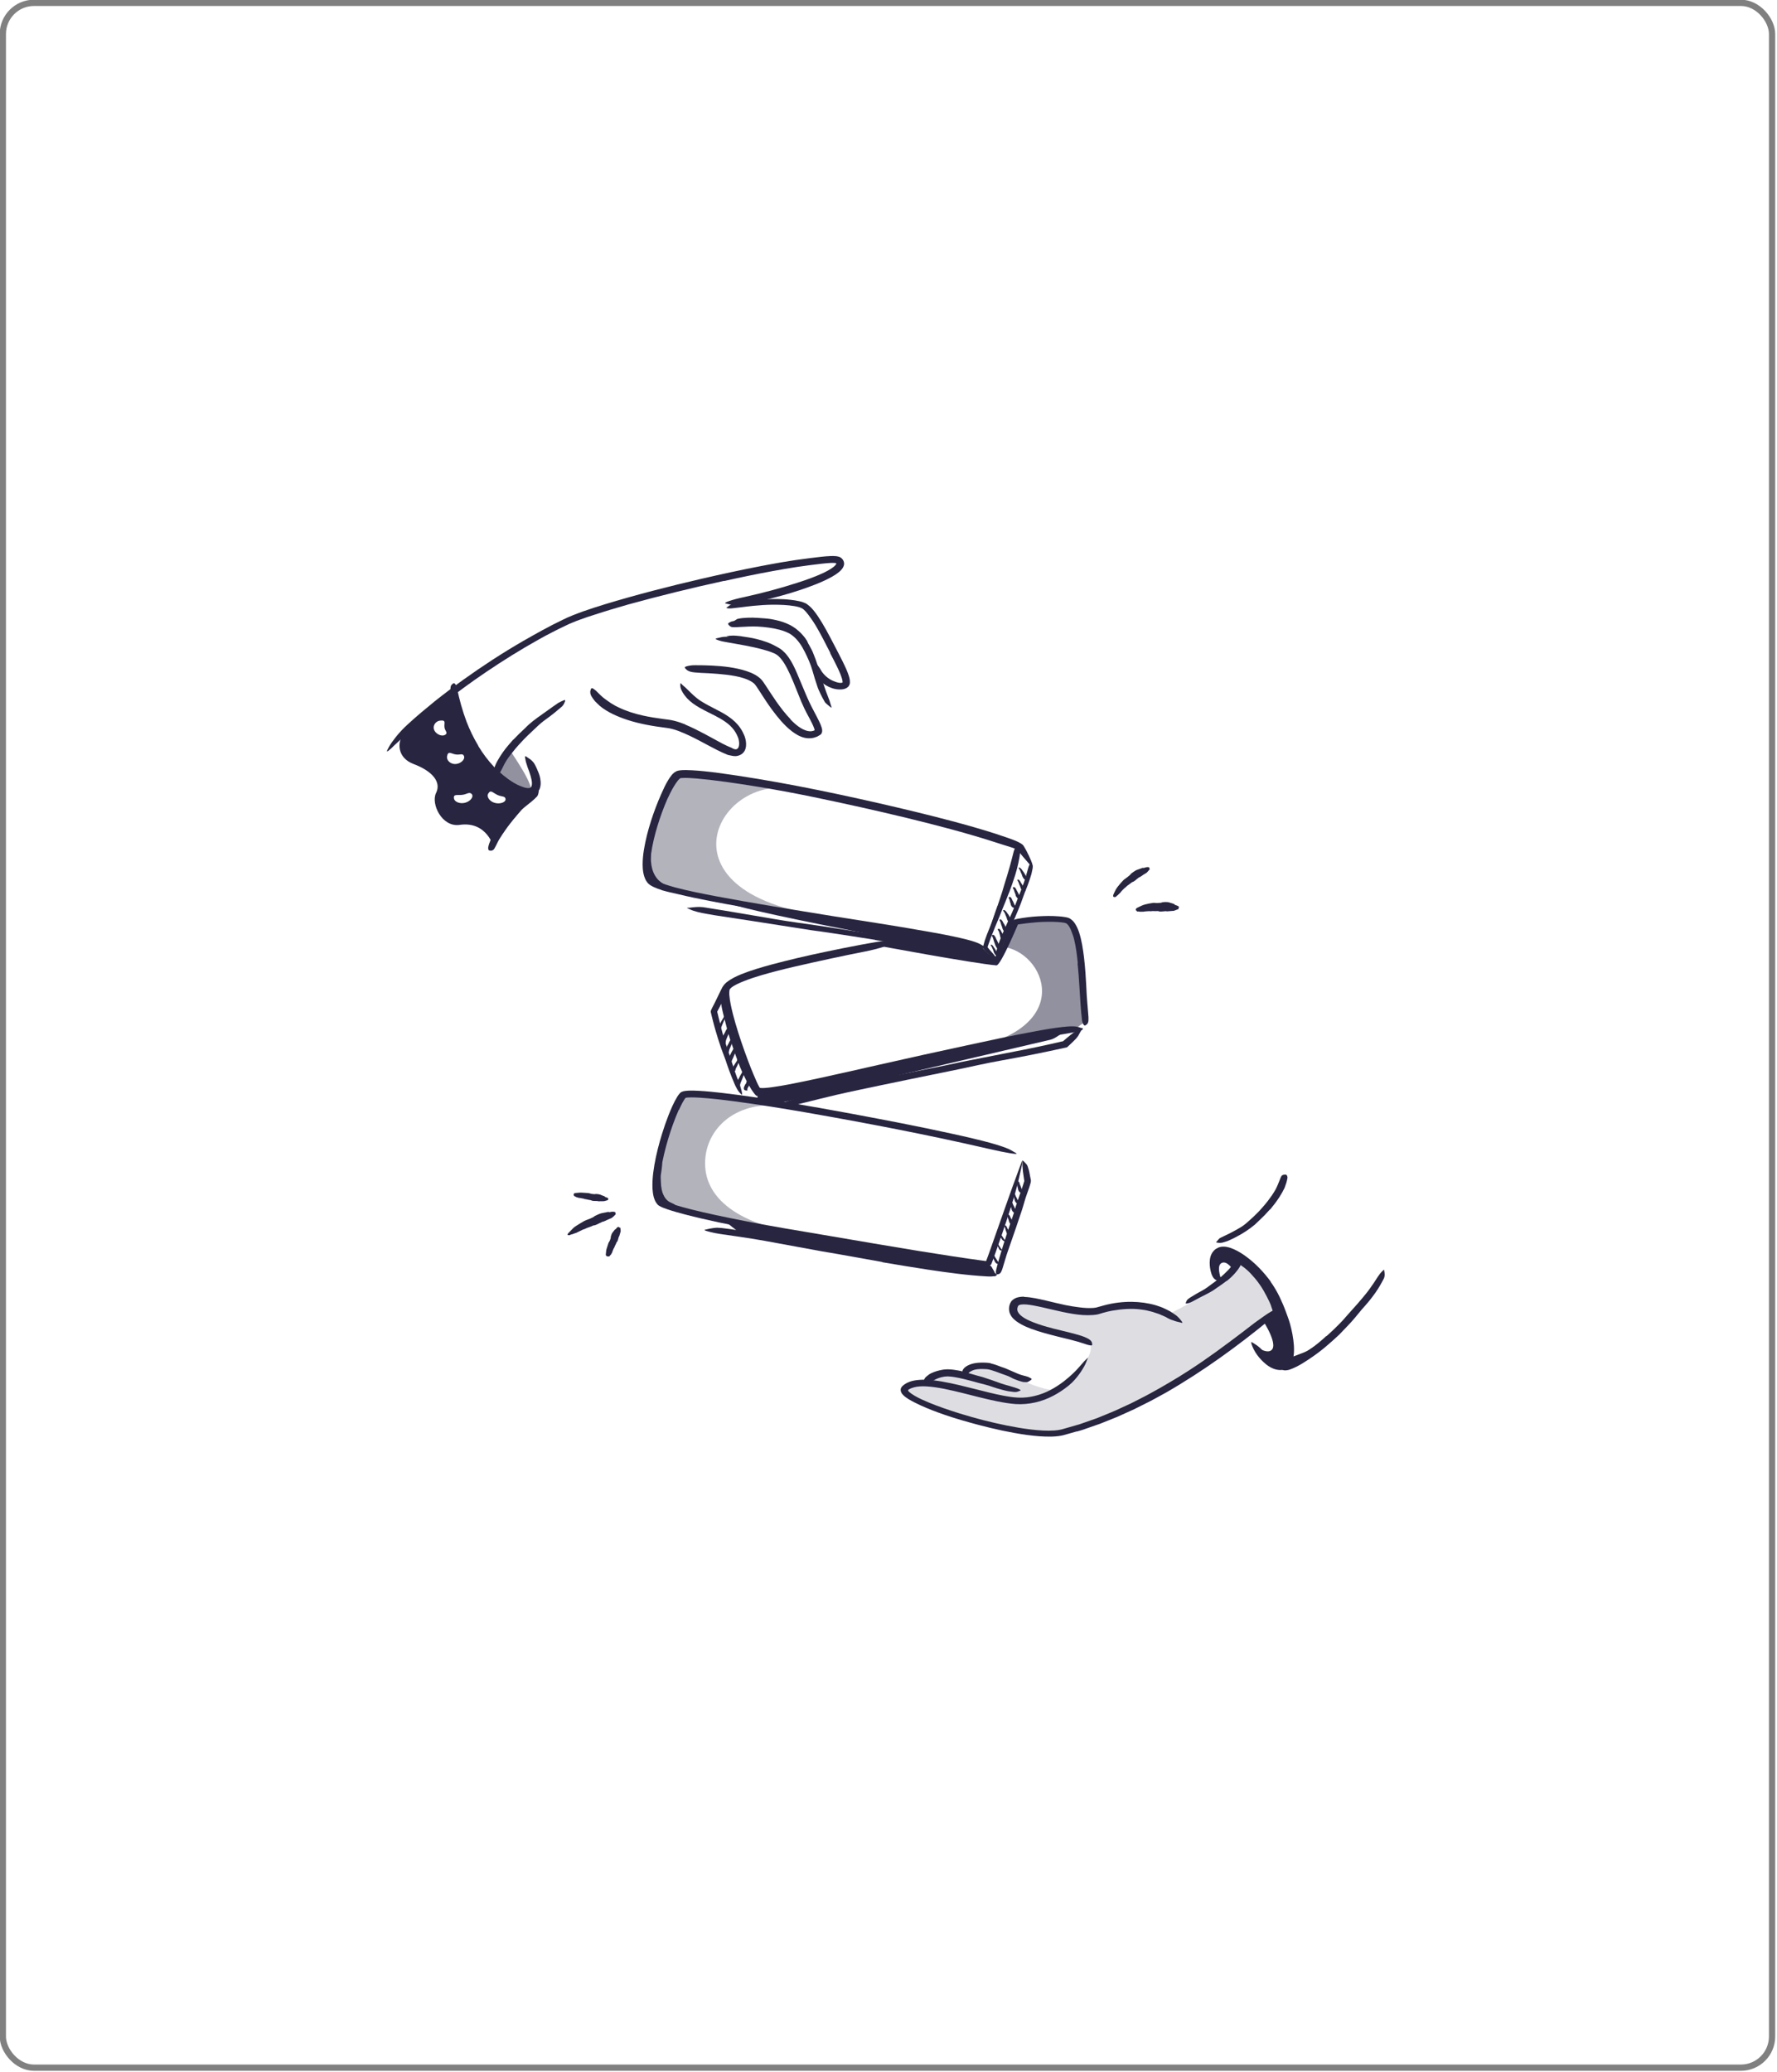 <svg width="284" height="331" viewBox="0 0 284 331" fill="none" xmlns="http://www.w3.org/2000/svg">
<path opacity="0.15" d="M186.419 210.087C186.419 210.087 195.057 206.393 198.257 201.203C198.257 201.203 202.44 206.376 203.434 208.2C204.429 210.024 201.324 211.403 201.324 211.403C201.324 211.403 189.271 220.926 181.476 224.229C173.685 227.535 170.864 229.031 168.262 228.944C165.66 228.857 152.431 227.401 148.066 224.413C143.702 221.425 144.239 222.325 145.43 221.274C146.622 220.227 148.826 220.397 148.826 220.397C148.826 220.397 149.034 219.949 150.959 219.584C152.884 219.219 154.662 219.551 154.662 219.551C154.662 219.551 154.091 218.691 156.727 218.39C159.363 218.088 163.489 220.605 163.489 220.605C163.489 220.605 167.899 222.636 168.992 221.88C170.085 221.123 171.662 219.875 172.468 218.875C173.273 217.874 174.956 215.88 174.101 214.521C173.247 213.163 165.97 212.872 164.072 211.168C162.173 209.465 161.852 209.542 162.774 207.956C163.697 206.37 169.056 209.197 171.617 209.381C174.173 209.565 177.203 209.107 178.462 208.622C179.721 208.133 182.615 208.481 183.919 208.813C185.224 209.14 186.412 210.087 186.412 210.087H186.419Z" fill="#272540"/>
<path d="M212.221 214.701C211.733 215.036 211.23 215.36 210.724 215.675C210.538 215.788 210.368 215.922 210.179 216.033C209.506 216.418 208.806 216.766 208.065 217.06C207.74 217.197 207.396 217.311 207.044 217.408C206.817 217.468 206.579 217.522 206.325 217.529C206.072 217.525 205.803 217.462 205.588 217.321C205.452 217.234 205.542 217.167 205.694 217.094C205.849 217.033 206.045 216.889 206.219 216.829C206.556 216.776 206.927 216.652 207.297 216.495C207.675 216.351 208.072 216.2 208.473 216.039C208.957 215.845 209.385 215.527 209.831 215.246C210.319 214.935 210.803 214.614 211.276 214.276C211.563 214.068 211.858 213.861 212.142 213.647C212.573 213.322 213.008 212.994 213.401 212.636C213.704 212.355 213.976 212.061 214.256 211.773C214.317 211.709 214.373 211.642 214.438 211.582C214.68 211.355 214.793 211.314 214.99 211.375C215.035 211.388 215.084 211.398 215.122 211.418C215.254 211.482 215.254 211.652 215.122 211.863C214.721 212.486 214.214 213.081 213.613 213.593C213.174 213.981 212.713 214.356 212.236 214.711L212.221 214.694V214.701Z" fill="#272540"/>
<path d="M201.91 204.441C202.333 205.07 202.727 205.709 203.052 206.375C203.181 206.612 203.321 206.847 203.423 207.094C203.801 207.961 204.103 208.844 204.327 209.741C204.436 210.136 204.553 210.528 204.671 210.916C204.811 211.418 204.92 211.926 204.973 212.442C204.988 212.602 204.909 212.596 204.777 212.485C204.648 212.371 204.448 212.16 204.323 211.886C204.217 211.642 204.096 211.401 203.998 211.157L203.737 210.414C203.566 209.918 203.396 209.423 203.237 208.925C203.075 208.316 202.753 207.737 202.47 207.158C202.144 206.529 201.8 205.9 201.384 205.311C201.142 204.939 200.858 204.591 200.579 204.243C200.132 203.728 199.679 203.209 199.145 202.764C198.741 202.409 198.272 202.132 197.859 201.8C197.765 201.73 197.663 201.67 197.572 201.596C197.22 201.329 197.152 201.198 197.19 201.011C197.198 200.967 197.201 200.924 197.216 200.887C197.262 200.77 197.493 200.78 197.814 200.924C198.283 201.135 198.763 201.372 199.202 201.667C199.418 201.817 199.614 201.988 199.818 202.155C200.026 202.319 200.219 202.5 200.405 202.684C200.987 203.213 201.471 203.822 201.933 204.434L201.914 204.447L201.91 204.441Z" fill="#272540"/>
<path d="M201.856 211.004C201.856 211.004 204.606 215.17 202.987 215.833C202.06 216.211 200.34 214.845 200.34 214.845C200.34 214.845 202.507 218.52 204.874 218.389C206.455 218.302 206.5 215.792 206.319 214.902C206.137 214.012 204.606 209.09 204.606 209.09L201.856 211.004Z" fill="#272540"/>
<path d="M197.167 203.011C197.167 203.011 196.111 201.244 195.192 201.809C194.33 202.341 195.204 204.476 195.204 204.476L194.67 204.931C194.67 204.931 193.785 203.569 193.872 201.809C193.959 200.049 194.447 199.912 195.139 199.678C195.832 199.443 197.757 200.34 197.757 200.34L198.26 201.204L197.17 203.014L197.167 203.011Z" fill="#272540"/>
<path d="M125.327 100.043C124.725 99.805 124.075 99.634 123.409 99.494C123.167 99.444 122.921 99.42 122.679 99.38C121.817 99.249 120.936 99.193 120.051 99.203C119.658 99.209 119.26 99.236 118.875 99.276C118.375 99.333 117.876 99.393 117.354 99.306C117.192 99.28 117.211 99.28 117.335 99.206C117.422 99.149 117.509 99.092 117.589 99.039C117.649 99.002 117.706 98.968 117.763 98.935C117.793 98.915 117.827 98.901 117.857 98.881L117.963 98.858C118.474 98.748 118.999 98.707 119.525 98.691C120.051 98.671 120.584 98.677 121.114 98.717C121.749 98.768 122.411 98.788 123.058 98.885C123.769 98.999 124.457 99.156 125.134 99.38C125.55 99.524 125.951 99.695 126.337 99.895C126.915 100.203 127.433 100.605 127.876 101.043C128.228 101.381 128.541 101.739 128.806 102.131C128.863 102.218 128.923 102.301 128.976 102.388C129.139 102.733 129.143 102.863 129.067 102.974C129.048 103.001 129.033 103.031 129.014 103.047C128.946 103.108 128.802 103.001 128.632 102.786C128.137 102.144 127.63 101.505 126.976 100.98C126.488 100.598 125.932 100.283 125.319 100.049V100.036L125.327 100.043Z" fill="#272540"/>
<path d="M121.858 102.968C121.408 102.808 120.939 102.671 120.466 102.55C120.292 102.51 120.114 102.483 119.94 102.443C119.324 102.313 118.707 102.139 118.076 102.032C117.796 101.981 117.512 101.945 117.232 101.911C116.873 101.854 116.514 101.791 116.158 101.71C116.049 101.684 116.064 101.67 116.162 101.647C116.26 101.627 116.446 101.58 116.658 101.566L117.225 101.543C117.414 101.543 117.599 101.563 117.785 101.576C118.159 101.607 118.533 101.653 118.904 101.724C119.347 101.804 119.819 101.847 120.273 101.948C120.772 102.048 121.264 102.179 121.752 102.323C122.051 102.413 122.349 102.513 122.641 102.62C123.083 102.784 123.518 102.979 123.923 103.209C124.085 103.29 124.237 103.383 124.395 103.474C124.554 103.557 124.698 103.665 124.842 103.772C124.906 103.818 124.967 103.865 125.023 103.919C125.216 104.136 125.25 104.223 125.205 104.327C125.193 104.35 125.19 104.374 125.178 104.394C125.144 104.448 124.993 104.417 124.827 104.31C124.308 104.006 123.775 103.721 123.181 103.497C122.75 103.32 122.319 103.126 121.858 102.982V102.968Z" fill="#272540"/>
<path opacity="0.5" d="M81.466 119.744C81.39 119.885 85.826 125.808 84.726 126.805C82.691 128.649 78.977 123.037 78.977 123.037L81.466 119.744Z" fill="#272540"/>
<path d="M84.567 126.22C82.963 126.036 79.193 123.322 76.598 120.283C74.004 117.245 72.93 110.633 72.93 110.633C72.93 110.633 68.236 112.704 64.428 117.386C63.498 118.527 63.429 121.056 66.103 122.064C69.186 123.228 70.547 124.988 69.692 126.688C68.838 128.388 70.608 132.2 73.459 131.785C77.873 131.145 78.928 135.409 78.928 135.409C79.794 133.173 83.724 128.85 84.567 128.074C85.41 127.301 86.167 126.404 84.567 126.22ZM71.213 117.352C70.54 117.884 69 116.984 69.367 115.903C69.496 115.522 69.863 115.18 70.332 115.127C71.398 115 70.918 115.559 71.046 116.261C71.145 116.797 71.587 117.058 71.213 117.352ZM71.451 120.812C71.633 119.872 72.098 120.444 72.896 120.544C73.505 120.621 73.921 120.327 74.132 120.735C74.507 121.465 73.066 122.502 72.003 121.866C71.629 121.642 71.368 121.227 71.451 120.812ZM73.508 128.288C73.04 128.211 72.624 127.946 72.559 127.588C72.415 126.775 73.1 127.113 73.966 126.976C74.628 126.872 74.953 126.518 75.316 126.789C75.967 127.277 74.836 128.512 73.508 128.288ZM78.327 127.859C78.001 127.555 77.835 127.127 78.02 126.802C78.44 126.069 78.773 126.695 79.567 127.033C80.172 127.291 80.672 127.173 80.785 127.582C80.989 128.311 79.257 128.729 78.327 127.859Z" fill="#272540"/>
<path d="M158.331 217.82C158.985 217.974 159.534 218.192 160.086 218.402C160.286 218.479 160.498 218.53 160.691 218.613C161.368 218.904 162.049 219.199 162.726 219.493C163.025 219.617 163.339 219.711 163.652 219.788C163.857 219.828 164.05 219.891 164.239 219.955L164.382 220.002L164.519 220.079C164.609 220.126 164.704 220.176 164.798 220.226C164.916 220.293 164.897 220.363 164.768 220.47C164.704 220.524 164.609 220.594 164.484 220.668C164.424 220.705 164.36 220.738 164.292 220.768C164.258 220.785 164.224 220.792 164.186 220.812C164.152 220.812 164.118 220.818 164.084 220.818C163.959 220.818 163.842 220.818 163.724 220.808L163.547 220.798C163.49 220.785 163.433 220.775 163.38 220.758C163.161 220.701 162.941 220.641 162.733 220.567C162.31 220.427 161.909 220.26 161.527 220.045C161.069 219.798 160.544 219.657 160.056 219.47C159.519 219.266 158.985 219.058 158.456 218.904C158.29 218.851 158.135 218.821 157.972 218.784C157.821 218.76 157.673 218.737 157.484 218.734C156.951 218.71 156.414 218.7 155.911 218.801C155.521 218.878 155.177 219.048 154.92 219.242C154.859 219.282 154.814 219.333 154.765 219.376C154.557 219.507 154.458 219.52 154.19 219.426C154.129 219.406 154.069 219.393 154.012 219.369C153.921 219.333 153.861 219.272 153.834 219.175C153.804 219.078 153.827 218.948 153.906 218.821C154.141 218.419 154.595 218.168 155.018 218.001C155.453 217.834 155.903 217.757 156.342 217.72C156.667 217.693 156.989 217.69 157.306 217.696C157.469 217.703 157.609 217.706 157.787 217.72C157.979 217.74 158.172 217.76 158.331 217.797V217.823V217.82Z" fill="#272540"/>
<path d="M153.762 219.107C154.587 219.304 155.373 219.545 156.168 219.773C156.455 219.86 156.75 219.917 157.037 220.007L158.531 220.502L160.01 221.031C160.449 221.182 160.899 221.305 161.341 221.426L162.188 221.68C162.472 221.767 162.748 221.864 163.009 222.015C163.176 222.105 163.138 222.149 162.956 222.219C162.865 222.256 162.733 222.303 162.578 222.356C162.423 222.4 162.253 222.406 162.079 222.39C161.769 222.356 161.462 222.313 161.156 222.269C160.85 222.219 160.558 222.135 160.263 222.065C159.673 221.914 159.095 221.744 158.52 221.54C157.839 221.289 157.094 221.131 156.379 220.937C155.593 220.716 154.81 220.506 154.023 220.315C153.539 220.201 153.051 220.094 152.567 220.014L152.019 219.94C151.837 219.923 151.659 219.913 151.478 219.9C151.304 219.903 151.149 219.91 150.971 219.93C150.79 219.957 150.608 219.994 150.434 220.037C149.878 220.164 149.394 220.435 148.952 220.666C148.853 220.72 148.774 220.783 148.683 220.837C148.528 220.951 148.377 220.957 148.263 220.978C148.142 220.988 148.044 220.978 147.919 220.951C147.862 220.937 147.802 220.934 147.756 220.921C147.677 220.897 147.639 220.834 147.632 220.72C147.628 220.606 147.666 220.439 147.768 220.255C147.84 220.114 147.957 220.014 148.07 219.91C148.184 219.81 148.305 219.716 148.43 219.626C148.675 219.445 148.955 219.321 149.239 219.211C149.523 219.104 149.81 219.017 150.105 218.946C150.253 218.913 150.4 218.879 150.548 218.853C150.695 218.826 150.843 218.799 151.035 218.789C151.168 218.779 151.308 218.769 151.44 218.766L151.799 218.782C152.045 218.789 152.265 218.819 152.488 218.849C152.715 218.876 152.93 218.913 153.142 218.953C153.354 218.993 153.573 219.027 153.777 219.077V219.104L153.762 219.107Z" fill="#272540"/>
<path d="M172.089 228.686L170.201 229.222L169.963 229.289L169.695 229.349C169.517 229.382 169.335 229.416 169.161 229.436C168.81 229.483 168.462 229.503 168.118 229.516C166.745 229.55 165.417 229.423 164.105 229.249C161.488 228.887 158.935 228.318 156.42 227.656C154.586 227.167 152.759 226.652 150.974 226.036C149.65 225.578 148.342 225.086 147.067 224.5C146.749 224.353 146.432 224.202 146.118 224.038C145.804 223.878 145.49 223.711 145.18 223.516C145.025 223.419 144.874 223.319 144.722 223.205C144.571 223.085 144.435 222.991 144.234 222.753C144.057 222.546 143.951 222.308 143.943 222.061C143.936 221.81 144.076 221.579 144.272 221.405C144.34 221.345 144.412 221.284 144.488 221.228C144.526 221.201 144.563 221.167 144.597 221.147L144.688 221.094C144.809 221.027 144.93 220.943 145.059 220.89C145.187 220.836 145.316 220.776 145.445 220.729L145.842 220.615C146.371 220.491 146.901 220.445 147.419 220.431C148.451 220.421 149.45 220.538 150.422 220.699C152.369 221.027 154.242 221.519 156.11 221.987C157.536 222.349 158.965 222.717 160.399 222.988C161.113 223.122 161.836 223.235 162.543 223.279C162.895 223.286 163.246 223.316 163.598 223.279C163.772 223.265 163.95 223.265 164.124 223.242L164.646 223.168C165.535 223.021 166.401 222.75 167.221 222.392C168.038 222.027 168.802 221.566 169.521 221.06L170.05 220.669L170.557 220.25C170.735 220.117 170.89 219.966 171.056 219.822C171.219 219.675 171.385 219.534 171.537 219.377C172.187 218.785 172.713 218.102 173.303 217.456C173.707 217.072 173.885 216.897 173.893 216.921C173.904 216.944 173.76 217.165 173.605 217.604C173.446 218.042 173.117 218.611 172.667 219.287C172.425 219.615 172.172 219.979 171.85 220.331C171.688 220.508 171.529 220.696 171.347 220.876C171.155 221.047 170.958 221.221 170.757 221.398C169.264 222.59 167.497 223.603 165.463 224.059C164.453 224.289 163.394 224.383 162.339 224.32C161.31 224.243 160.327 224.075 159.366 223.881C157.441 223.493 155.58 222.991 153.723 222.526C151.87 222.078 150.002 221.626 148.16 221.502C147.593 221.469 147.025 221.472 146.496 221.556C146.235 221.599 145.978 221.663 145.747 221.75C145.63 221.793 145.513 221.833 145.414 221.893L145.267 221.97L145.203 222.014C145.153 222.051 145.112 222.111 145.138 222.171C145.146 222.201 145.165 222.228 145.184 222.252C145.195 222.265 145.203 222.278 145.214 222.288C145.221 222.292 145.221 222.295 145.229 222.302C145.244 222.315 145.256 222.332 145.271 222.345C145.52 222.576 145.857 222.804 146.205 223.008C146.912 223.419 147.695 223.761 148.485 224.092C150.074 224.745 151.726 225.303 153.383 225.822C155.841 226.582 158.353 227.231 160.89 227.746C162.161 228 163.439 228.221 164.721 228.375C166.003 228.526 167.301 228.626 168.553 228.536C168.938 228.506 169.316 228.456 169.668 228.369L170.81 228.041L171.953 227.713L172.524 227.549L173.083 227.355L175.319 226.572L177.501 225.678C178.057 225.464 178.59 225.2 179.131 224.955L180.749 224.209L182.334 223.403C182.86 223.132 183.393 222.871 183.904 222.576C184.936 222.004 185.972 221.438 186.975 220.826C187.478 220.525 187.984 220.23 188.48 219.923C188.971 219.608 189.463 219.297 189.955 218.986C192.999 217.025 195.824 214.923 198.65 212.775C199.27 212.3 199.875 211.831 200.499 211.353C201.683 210.486 202.481 209.934 203.074 209.579C203.672 209.231 204.065 209.077 204.406 208.987C204.561 208.947 204.754 208.88 204.856 208.87C205.03 208.856 204.897 209.05 204.527 209.422C204.149 209.79 203.547 210.352 202.715 211.021C197.818 215.024 192.349 219.032 186.373 222.472C185.242 223.081 184.138 223.727 182.969 224.289L181.234 225.156L179.456 225.959L178.567 226.361L177.656 226.726L175.837 227.455L173.976 228.104L173.046 228.429C172.735 228.536 172.414 228.616 172.096 228.71L172.081 228.69L172.089 228.686Z" fill="#272540"/>
<path d="M211.998 213.47C212.879 212.69 213.726 211.871 214.536 211.017C214.831 210.706 215.092 210.371 215.383 210.057C216.4 208.943 217.402 207.808 218.348 206.64C218.768 206.122 219.142 205.57 219.517 205.031C220.004 204.341 220.356 203.592 221.022 202.99C221.215 202.795 221.2 202.812 221.23 203.06C221.29 203.317 221.374 203.816 221.166 204.268C220.757 205.044 220.333 205.807 219.823 206.523C219.316 207.243 218.768 207.939 218.17 208.608C217.44 209.398 216.786 210.284 216.052 211.101C215.243 211.994 214.396 212.861 213.511 213.698C212.962 214.21 212.403 214.715 211.82 215.2C210.943 215.94 210.001 216.629 209.025 217.265C208.265 217.757 207.509 218.255 206.616 218.62C206.416 218.694 206.227 218.781 206.019 218.844C205.818 218.894 205.648 218.924 205.504 218.931C205.361 218.945 205.243 218.938 205.141 218.908C204.937 218.844 204.824 218.757 204.733 218.637C204.691 218.583 204.638 218.53 204.616 218.479C204.578 218.392 204.631 218.305 204.752 218.202C204.812 218.151 204.884 218.098 204.971 218.041C205.058 217.984 205.16 217.951 205.27 217.89C206.62 217.405 207.951 216.609 209.233 215.692C210.183 215.006 211.102 214.253 211.972 213.45L211.994 213.467L211.998 213.47Z" fill="#272540"/>
<path d="M196.019 204.652C195.531 205.037 195.013 205.388 194.498 205.736C194.313 205.867 194.139 206.001 193.946 206.125C193.265 206.543 192.55 206.914 191.832 207.262C191.518 207.423 191.204 207.59 190.902 207.761C190.508 207.975 190.122 208.209 189.627 208.256C189.476 208.273 189.476 208.239 189.532 208.109C189.57 208.015 189.608 207.915 189.642 207.831C189.691 207.727 189.771 207.634 189.869 207.553C190.039 207.406 190.228 207.289 190.417 207.179L190.985 206.834C191.363 206.606 191.752 206.389 192.15 206.178C192.63 205.93 193.057 205.586 193.492 205.271C193.976 204.93 194.445 204.572 194.903 204.2C195.179 203.966 195.455 203.735 195.708 203.484C196.102 203.11 196.488 202.728 196.809 202.306C196.93 202.142 197.028 201.965 197.123 201.791C197.217 201.614 197.289 201.43 197.391 201.262L197.509 201.032C197.683 200.757 197.845 200.717 198.11 200.754C198.171 200.764 198.235 200.767 198.292 200.777C198.481 200.821 198.568 201.005 198.549 201.279C198.439 202.069 197.944 202.758 197.403 203.384C197.195 203.615 196.983 203.842 196.756 204.057C196.522 204.264 196.291 204.478 196.045 204.672L196.022 204.656L196.019 204.652Z" fill="#272540"/>
<path d="M82.029 118.188C82.626 117.562 83.239 116.957 83.878 116.371C84.112 116.16 84.313 115.919 84.559 115.718C85.395 114.979 86.336 114.34 87.252 113.691C87.656 113.4 88.061 113.108 88.466 112.824C88.727 112.643 88.987 112.459 89.252 112.285C89.528 112.125 89.838 111.997 90.137 111.867C90.33 111.79 90.36 111.87 90.3 112.058C90.236 112.238 90.111 112.56 89.869 112.821C89.638 113.035 89.392 113.229 89.154 113.43C88.916 113.63 88.685 113.841 88.431 114.029C87.936 114.413 87.437 114.792 86.919 115.163C86.306 115.611 85.765 116.17 85.202 116.689C84.589 117.264 83.976 117.843 83.409 118.459C83.05 118.831 82.713 119.219 82.38 119.607C81.889 120.206 81.393 120.808 80.977 121.447C80.818 121.698 80.675 121.949 80.542 122.207C80.41 122.465 80.304 122.732 80.153 122.98C80.088 123.09 80.043 123.204 79.975 123.315C79.865 123.525 79.707 123.626 79.601 123.699C79.483 123.77 79.377 123.793 79.249 123.793C79.188 123.793 79.128 123.8 79.079 123.793C78.912 123.773 78.867 123.542 78.901 123.167C78.988 122.625 79.2 122.117 79.465 121.625C79.74 121.136 80.035 120.648 80.372 120.179C80.864 119.48 81.442 118.827 82.01 118.175L82.036 118.191L82.029 118.188Z" fill="#272540"/>
<path d="M132.708 104.331C131.948 102.842 131.203 101.352 130.359 99.93C130.053 99.412 129.701 98.916 129.353 98.438C129.047 98.02 128.718 97.605 128.366 97.317C128.064 97.076 127.527 96.929 126.974 96.838C125.87 96.648 124.686 96.608 123.514 96.611C122.47 96.618 121.422 96.691 120.39 96.791C119.728 96.855 119.066 96.945 118.408 97.026L117.417 97.139L116.922 97.196C116.839 97.21 116.752 97.196 116.668 97.203C116.582 97.2 116.502 97.216 116.415 97.196C115.973 97.123 116.033 97.153 116.336 96.915C116.634 96.644 117.247 96.34 118.019 96.199C119.384 95.968 120.764 95.838 122.156 95.754C123.548 95.684 124.951 95.66 126.377 95.831C126.804 95.878 127.239 95.942 127.682 96.039C127.909 96.099 128.128 96.129 128.362 96.229C128.48 96.276 128.593 96.31 128.71 96.367C128.824 96.433 128.949 96.497 129.043 96.571C129.811 97.146 130.265 97.805 130.722 98.461C131.691 99.914 132.466 101.416 133.249 102.912C133.725 103.835 134.209 104.752 134.675 105.683C134.973 106.285 135.261 106.891 135.503 107.53C135.62 107.851 135.733 108.172 135.794 108.527C135.813 108.614 135.824 108.704 135.828 108.798C135.839 108.888 135.839 108.985 135.828 109.086C135.824 109.29 135.722 109.534 135.567 109.711C135.306 109.969 134.966 110.086 134.659 110.126C133.858 110.227 133.128 110.039 132.485 109.745C131.842 109.447 131.275 109.026 130.821 108.517C130.62 108.293 130.442 108.062 130.295 107.804C130.163 107.563 130.072 107.356 130.019 107.178C129.966 106.998 129.977 106.844 129.974 106.72C129.981 106.596 130.004 106.496 130.038 106.412C130.079 106.328 130.14 106.258 130.193 106.198C130.242 106.144 130.284 106.077 130.321 106.044C130.427 105.94 130.726 106.315 131.082 106.864C131.46 107.593 132.069 108.212 132.814 108.621C132.999 108.721 133.192 108.808 133.389 108.878C133.578 108.955 133.774 109.019 133.964 109.059C134.153 109.096 134.334 109.116 134.474 109.096C134.546 109.089 134.591 109.069 134.633 109.056C134.667 109.036 134.656 109.046 134.656 109.042C134.656 109.039 134.656 109.056 134.656 109.019C134.667 108.962 134.656 108.848 134.637 108.734C134.58 108.42 134.455 108.052 134.308 107.687C134.156 107.322 133.994 106.951 133.812 106.579C133.457 105.837 133.067 105.094 132.674 104.347L132.7 104.334L132.708 104.331Z" fill="#272540"/>
<path d="M126.315 114.915C126.724 115.346 127.162 115.751 127.628 116.086C128.089 116.424 128.592 116.668 129.057 116.782C129.288 116.822 129.519 116.859 129.742 116.812C129.855 116.809 129.969 116.752 130.075 116.725C130.105 116.708 130.143 116.702 130.165 116.678C130.188 116.655 130.188 116.621 130.184 116.591V116.568C130.184 116.568 130.177 116.554 130.169 116.518C130.154 116.461 130.135 116.397 130.112 116.337C130.025 116.086 129.904 115.818 129.776 115.554C129.398 114.774 128.936 113.995 128.547 113.178C128.376 112.82 128.21 112.455 128.055 112.084L127.616 110.996L126.743 108.835C126.444 108.122 126.13 107.416 125.774 106.736C125.419 106.061 125.01 105.405 124.489 104.886C124.243 104.665 124.012 104.498 123.675 104.357C123.358 104.213 123.01 104.09 122.658 103.979C121.951 103.762 121.221 103.574 120.487 103.414C119.545 103.206 118.589 103.035 117.628 102.865L116.191 102.611L115.472 102.477C115.234 102.426 115 102.353 114.765 102.276C114.19 102.055 114.27 102.042 114.818 101.908C115.09 101.848 115.487 101.734 115.941 101.73C116.399 101.714 116.928 101.73 117.492 101.814C118.49 101.965 119.485 102.132 120.476 102.339C121.471 102.547 122.461 102.774 123.452 103.129C123.702 103.226 123.948 103.31 124.201 103.434C124.33 103.497 124.451 103.547 124.579 103.621C124.712 103.705 124.848 103.785 124.969 103.875C125.449 104.237 125.767 104.648 126.058 105.057C126.629 105.88 127.015 106.726 127.382 107.576C127.805 108.584 128.237 109.611 128.671 110.645C128.891 111.157 129.11 111.676 129.341 112.164C129.575 112.659 129.829 113.151 130.09 113.647C130.373 114.189 130.668 114.731 130.941 115.303C131.077 115.591 131.209 115.882 131.311 116.213C131.44 116.595 131.5 117.237 130.982 117.461L130.649 117.659C130.544 117.712 130.453 117.732 130.354 117.772C130.169 117.853 129.957 117.883 129.753 117.926C129.337 117.97 128.906 117.957 128.524 117.856C127.745 117.659 127.136 117.26 126.584 116.852C125.911 116.34 125.339 115.761 124.81 115.166C124.284 114.567 123.8 113.948 123.339 113.322C122.643 112.372 122.008 111.384 121.384 110.411C121.228 110.166 121.07 109.925 120.911 109.691C120.744 109.447 120.608 109.276 120.404 109.109C119.988 108.788 119.455 108.543 118.891 108.363C118.014 108.075 117.076 107.921 116.142 107.804C115.204 107.687 114.258 107.62 113.305 107.563C112.885 107.543 112.473 107.526 112.046 107.506C111.259 107.459 110.733 107.419 110.37 107.322C110.007 107.212 109.799 107.084 109.648 106.917C109.58 106.844 109.485 106.763 109.451 106.696C109.398 106.579 109.531 106.506 109.818 106.429C110.109 106.355 110.563 106.265 111.146 106.278C112.878 106.278 114.686 106.332 116.527 106.586C117.446 106.726 118.381 106.907 119.319 107.218C119.788 107.376 120.26 107.563 120.722 107.831C120.952 107.965 121.187 108.115 121.402 108.306C121.512 108.4 121.618 108.497 121.716 108.617C121.766 108.674 121.818 108.734 121.86 108.784L121.966 108.928C122.352 109.477 122.673 109.989 123.014 110.511C123.35 111.026 123.691 111.538 124.042 112.04C124.746 113.041 125.487 114.018 126.327 114.885L126.304 114.908L126.315 114.915Z" fill="#272540"/>
<path d="M109.521 115.767C110.595 116.212 111.59 116.721 112.569 117.236L115.444 118.792C115.788 118.973 116.14 119.143 116.487 119.291C116.574 119.324 116.661 119.364 116.745 119.398L116.873 119.448L116.904 119.461H116.911C116.911 119.461 116.911 119.471 116.915 119.475L116.93 119.481L116.987 119.512C117.062 119.555 117.138 119.599 117.214 119.632C117.293 119.662 117.357 119.676 117.425 119.696C117.739 119.783 118.046 119.599 118.114 119.06C118.148 118.809 118.133 118.524 118.072 118.247C118.046 118.109 118.008 117.969 117.959 117.838C117.906 117.705 117.838 117.564 117.781 117.427C117.52 116.881 117.157 116.379 116.692 115.941C116.23 115.503 115.674 115.128 115.088 114.787C114.041 114.181 112.861 113.682 111.768 113.047C111.064 112.642 110.372 112.163 109.82 111.574C109.548 111.276 109.302 110.958 109.101 110.614C108.999 110.443 108.912 110.266 108.837 110.085C108.765 109.901 108.738 109.704 108.723 109.51C108.719 109.265 108.75 109.158 108.787 109.158C108.829 109.158 108.893 109.262 109.052 109.416C109.203 109.573 109.472 109.757 109.695 109.991C109.933 110.222 110.206 110.477 110.489 110.758C111.004 111.25 111.541 111.731 112.195 112.116C112.842 112.518 113.545 112.876 114.267 113.247C114.99 113.619 115.742 114.004 116.45 114.496C117.153 114.984 117.811 115.576 118.291 116.276C118.443 116.48 118.556 116.704 118.685 116.922C118.787 117.152 118.904 117.363 118.999 117.608C119.173 118.099 119.275 118.598 119.233 119.15C119.207 119.425 119.146 119.716 118.976 120.007C118.81 120.298 118.484 120.569 118.121 120.686C118.031 120.726 117.944 120.736 117.853 120.76C117.807 120.77 117.766 120.78 117.717 120.79L117.55 120.803C117.335 120.81 117.168 120.78 117.009 120.75C116.711 120.669 116.404 120.663 116.162 120.542C115.065 120.09 114.105 119.568 113.125 119.05C112.157 118.531 111.196 118.012 110.213 117.547C109.003 116.985 107.778 116.436 106.488 116.286C104.396 116.025 102.252 115.663 100.229 115.001C98.671 114.475 97.135 113.823 95.861 112.779C95.596 112.538 95.346 112.294 95.093 112.036C94.885 111.782 94.734 111.554 94.609 111.367C94.48 111.179 94.404 111.015 94.37 110.868C94.31 110.57 94.329 110.38 94.401 110.209C94.435 110.132 94.454 110.038 94.495 109.988C94.563 109.901 94.703 109.948 94.907 110.085C95.01 110.155 95.127 110.249 95.259 110.36C95.327 110.413 95.388 110.48 95.448 110.55C95.509 110.621 95.592 110.687 95.664 110.764C96.099 111.22 96.587 111.628 97.127 111.982L97.517 112.26C97.646 112.357 97.797 112.428 97.933 112.515L98.353 112.765L98.803 112.986C100.006 113.575 101.352 114.017 102.763 114.322C103.81 114.556 104.888 114.723 105.996 114.87L106.84 114.981C106.98 114.997 107.165 115.031 107.324 115.058C107.483 115.094 107.645 115.125 107.796 115.165C108.413 115.322 108.98 115.523 109.525 115.74L109.514 115.77L109.521 115.767Z" fill="#272540"/>
<path d="M80.105 131.499C80.494 130.987 80.914 130.485 81.334 129.986C81.493 129.809 81.621 129.611 81.784 129.434C82.366 128.818 83.009 128.243 83.69 127.711C83.834 127.587 83.993 127.473 84.136 127.349C84.288 127.232 84.412 127.092 84.583 126.991C84.787 126.851 84.984 126.703 85.192 126.573C85.422 126.462 85.676 126.389 85.925 126.312C86.084 126.268 86.118 126.355 86.092 126.529C86.061 126.7 86.008 127.001 85.857 127.219C85.229 127.895 84.499 128.42 83.762 129.019C83.316 129.374 82.968 129.832 82.601 130.267C82.189 130.739 81.795 131.231 81.413 131.729C81.179 132.037 80.948 132.349 80.729 132.67C80.396 133.152 80.059 133.64 79.761 134.139C79.53 134.527 79.371 134.942 79.144 135.33C79.095 135.417 79.057 135.504 79 135.591C78.906 135.752 78.77 135.822 78.675 135.869C78.573 135.912 78.478 135.919 78.361 135.902C78.308 135.896 78.252 135.892 78.206 135.882C78.055 135.842 78.006 135.648 78.028 135.364C78.104 134.962 78.248 134.584 78.407 134.202C78.581 133.828 78.777 133.453 78.989 133.088C79.326 132.549 79.692 132.021 80.071 131.492L80.097 131.505L80.105 131.499Z" fill="#272540"/>
<path d="M163.667 207.202C164.325 207.216 164.896 207.316 165.463 207.416C166.027 207.524 166.571 207.644 167.112 207.771C168.19 208.025 169.245 208.29 170.3 208.511C171.072 208.671 171.847 208.782 172.607 208.879C173.277 208.962 173.95 209.006 174.589 208.969C174.752 208.966 174.903 208.939 175.062 208.922C175.145 208.916 175.179 208.895 175.244 208.885L175.482 208.819C175.815 208.721 176.166 208.621 176.518 208.531C177.921 208.163 179.4 207.969 180.875 207.982C182.183 207.999 183.5 208.179 184.74 208.541C185.13 208.678 185.531 208.792 185.905 208.962C186.272 209.14 186.65 209.304 187.005 209.505C187.342 209.725 187.686 209.936 188.004 210.174C188.159 210.298 188.291 210.441 188.431 210.579C188.567 210.719 188.681 210.88 188.806 211.024C189.097 211.405 189.01 211.385 188.564 211.261C188.344 211.194 187.996 211.144 187.667 211.014C187.584 210.984 187.497 210.95 187.406 210.917C187.312 210.887 187.21 210.866 187.123 210.826C186.941 210.753 186.756 210.662 186.574 210.559C186.264 210.358 185.905 210.234 185.568 210.08C185.236 209.913 184.872 209.822 184.521 209.702C184.177 209.565 183.806 209.498 183.443 209.404C183.084 209.297 182.702 209.277 182.331 209.21C180.826 209.009 179.268 209.14 177.717 209.404C177.252 209.491 176.79 209.598 176.321 209.735C176.076 209.809 175.826 209.883 175.576 209.956C175.497 209.976 175.406 210.003 175.334 210.013L175.126 210.043C174.986 210.067 174.846 210.08 174.71 210.09C173.602 210.18 172.539 210.077 171.514 209.919C169.268 209.565 167.139 208.922 165.013 208.541C164.37 208.434 163.693 208.34 163.164 208.424C162.899 208.471 162.774 208.541 162.695 208.685C162.619 208.872 162.551 209.126 162.597 209.337C162.657 209.668 162.922 209.993 163.27 210.267C163.618 210.545 164.045 210.776 164.488 210.98C165.38 211.385 166.345 211.7 167.313 211.977C168.825 212.412 170.357 212.714 171.889 213.142C172.225 213.236 172.562 213.326 172.899 213.443C174.154 213.881 174.506 214.246 174.536 214.624C174.544 214.708 174.57 214.798 174.559 214.859C174.536 214.962 174.393 214.966 174.162 214.925C173.92 214.892 173.61 214.788 173.186 214.644C171.938 214.219 170.539 213.912 169.128 213.557C167.714 213.199 166.261 212.831 164.813 212.299C164.276 212.101 163.739 211.874 163.209 211.579C162.687 211.281 162.131 210.947 161.693 210.375C161.492 210.077 161.307 209.732 161.277 209.347C161.243 209.156 161.262 208.972 161.284 208.788C161.292 208.695 161.318 208.611 161.341 208.527L161.432 208.25C161.485 208.143 161.557 208.035 161.613 207.928C161.674 207.821 161.791 207.748 161.878 207.657C161.973 207.574 162.097 207.517 162.207 207.443C162.32 207.376 162.43 207.35 162.54 207.306C162.967 207.182 163.334 207.162 163.667 207.162V207.192V207.202Z" fill="#272540"/>
<path d="M203.067 204.771C203.612 205.534 204.088 206.34 204.489 207.167C204.883 207.986 205.238 208.816 205.541 209.659C205.764 210.275 206.002 210.884 206.176 211.513C206.479 212.621 206.702 213.749 206.785 214.903C206.823 215.479 206.823 216.064 206.74 216.657C206.687 216.954 206.626 217.252 206.505 217.55C206.384 217.848 206.218 218.152 205.934 218.41C205.688 218.638 205.333 218.815 204.977 218.858C204.622 218.905 204.285 218.878 203.967 218.801C203.328 218.654 202.802 218.333 202.36 217.982C201.233 217.065 200.42 215.947 200.008 214.709C199.958 214.287 199.94 214.354 200.291 214.565C200.473 214.666 200.696 214.829 200.972 215.01C201.233 215.201 201.49 215.442 201.74 215.713C201.846 215.833 201.959 215.95 202.069 216.068C202.167 216.191 202.273 216.309 202.379 216.422C202.591 216.657 202.814 216.867 203.041 217.068C203.275 217.252 203.513 217.436 203.756 217.557C203.873 217.634 203.994 217.67 204.111 217.727C204.228 217.754 204.346 217.811 204.463 217.814C204.712 217.861 204.86 217.831 204.992 217.771C205.125 217.707 205.272 217.55 205.382 217.322C205.601 216.864 205.677 216.248 205.696 215.643C205.726 214.164 205.272 212.601 204.78 211.115C204.508 210.295 204.194 209.482 203.835 208.682C203.479 207.879 203.086 207.103 202.617 206.363C202.039 205.453 201.362 204.58 200.601 203.773C200.026 203.164 199.406 202.579 198.741 202.05C198.075 201.521 197.356 201.036 196.592 200.702C196.297 200.578 195.987 200.474 195.715 200.444C195.651 200.44 195.579 200.43 195.526 200.437C195.477 200.437 195.435 200.447 195.39 200.457C195.348 200.471 195.307 200.487 195.276 200.517C195.238 200.541 195.193 200.561 195.167 200.604C195.027 200.738 194.925 200.956 194.86 201.207C194.796 201.454 194.758 201.729 194.758 202.01C194.747 202.258 194.781 202.505 194.796 202.759C194.841 203.231 194.86 203.546 194.838 203.773C194.822 203.887 194.8 203.984 194.766 204.065C194.728 204.148 194.671 204.225 194.622 204.295C194.577 204.359 194.546 204.439 194.509 204.486C194.444 204.563 194.338 204.523 194.134 204.362C193.934 204.208 193.756 203.914 193.62 203.529C193.427 202.95 193.329 202.348 193.332 201.692C193.344 201.364 193.374 201.023 193.495 200.655C193.624 200.29 193.843 199.885 194.301 199.544C194.422 199.467 194.554 199.396 194.698 199.326C194.841 199.266 194.996 199.222 195.152 199.196C195.307 199.166 195.477 199.162 195.62 199.169C195.764 199.169 195.874 199.192 196.002 199.206C196.464 199.286 196.834 199.423 197.179 199.574C197.863 199.878 198.449 200.246 199.005 200.638C200.635 201.816 201.967 203.228 203.09 204.757L203.063 204.774L203.067 204.771Z" fill="#272540"/>
<path d="M202.974 193.212C202.694 193.52 202.41 193.828 202.123 194.132C201.82 194.423 201.533 194.728 201.219 195.012C200.988 195.217 200.788 195.447 200.553 195.648C199.706 196.344 198.787 196.977 197.792 197.495C197.569 197.606 197.346 197.723 197.131 197.843C196.904 197.95 196.673 198.054 196.446 198.161C196.302 198.235 196.151 198.292 195.992 198.339L195.52 198.482C195.213 198.59 194.854 198.59 194.514 198.523C194.298 198.476 194.332 198.476 194.472 198.332C194.54 198.262 194.627 198.128 194.737 198.014C194.79 197.957 194.846 197.887 194.907 197.84C194.971 197.796 195.043 197.766 195.119 197.726C195.644 197.472 196.17 197.218 196.696 196.963C196.949 196.816 197.221 196.692 197.475 196.542C197.728 196.388 197.989 196.24 198.258 196.093C198.889 195.725 199.43 195.213 199.971 194.721C200.266 194.447 200.568 194.179 200.845 193.888L201.268 193.46L201.669 193.011C202.009 192.65 202.308 192.262 202.618 191.877L203.276 190.977C203.477 190.669 203.681 190.361 203.859 190.043C204.124 189.545 204.316 189.029 204.524 188.524C204.566 188.41 204.611 188.3 204.653 188.189C204.74 187.982 204.816 187.851 204.914 187.774C205.027 187.701 205.141 187.674 205.285 187.671C205.353 187.671 205.417 187.657 205.477 187.664C205.576 187.671 205.644 187.731 205.697 187.835C205.746 187.938 205.791 188.096 205.75 188.263C205.663 188.775 205.493 189.28 205.296 189.786C205.061 190.274 204.797 190.759 204.49 191.224C204.048 191.924 203.53 192.583 203 193.232L202.974 193.219V193.212Z" fill="#272540"/>
<path d="M115.712 92.805C110.588 93.922 105.497 95.174 100.459 96.559C99.54 96.817 98.629 97.088 97.721 97.359C96.821 97.647 95.902 97.911 95.01 98.212L93.822 98.597L92.653 99.012C92.26 99.146 91.889 99.303 91.515 99.457C91.33 99.534 91.141 99.607 90.955 99.691L90.399 99.955C89.658 100.31 88.913 100.658 88.195 101.046L87.102 101.615L86.027 102.211C83.165 103.807 80.392 105.54 77.696 107.361C75.302 108.977 72.968 110.687 70.741 112.45C70.022 113.013 69.315 113.588 68.608 114.164C67.915 114.753 67.201 115.322 66.528 115.924L65.499 116.817C65.162 117.118 64.833 117.426 64.493 117.724C64.149 118.019 63.831 118.333 63.498 118.638L63.003 119.096C62.84 119.25 62.696 119.417 62.526 119.565C61.69 120.318 61.702 120.16 62.163 119.33C62.383 118.905 62.78 118.36 63.29 117.714C63.804 117.075 64.455 116.359 65.242 115.656C66.618 114.391 68.063 113.197 69.519 112.009C70.249 111.42 71.005 110.854 71.75 110.282C72.511 109.723 73.263 109.154 74.035 108.606C77.113 106.404 80.305 104.316 83.645 102.388C85.649 101.247 87.703 100.086 89.866 99.052C90.392 98.778 90.963 98.543 91.53 98.306C92.097 98.075 92.669 97.877 93.236 97.663C94.382 97.268 95.528 96.887 96.681 96.539C101.745 95.003 106.881 93.688 112.047 92.487C115.228 91.747 118.424 91.054 121.635 90.435C122.679 90.231 123.726 90.047 124.774 89.86C125.829 89.696 126.877 89.502 127.939 89.371C129.002 89.221 130.05 89.09 131.112 88.97C131.646 88.909 132.179 88.856 132.731 88.836C133.007 88.829 133.287 88.822 133.586 88.853C133.737 88.869 133.881 88.886 134.062 88.946C134.248 89 134.403 89.093 134.531 89.217C134.705 89.395 134.804 89.565 134.868 89.786C134.929 90 134.906 90.231 134.838 90.425C134.694 90.82 134.422 91.091 134.153 91.335C133.393 91.975 132.535 92.396 131.676 92.798C130.814 93.193 129.933 93.537 129.048 93.855C127.274 94.494 125.466 95.03 123.632 95.502C122.822 95.709 122.032 95.913 121.207 96.091C119.68 96.422 118.655 96.579 117.921 96.629C117.554 96.656 117.263 96.659 117.021 96.643C116.775 96.609 116.575 96.562 116.397 96.512C116.234 96.469 116.026 96.435 115.932 96.398C115.621 96.311 116.817 95.833 119.014 95.374C121.794 94.762 124.611 94.016 127.387 93.122C128.771 92.677 130.156 92.192 131.442 91.603C132.073 91.305 132.697 90.977 133.17 90.609C133.401 90.432 133.582 90.228 133.631 90.114C133.658 90.057 133.65 90.044 133.654 90.037C133.654 90.034 133.65 90.024 133.643 90.007C133.635 89.997 133.628 89.987 133.624 89.977L133.609 89.963C133.609 89.963 133.616 89.97 133.62 89.974C133.616 89.98 133.62 89.97 133.62 89.974C133.635 89.98 133.609 89.963 133.571 89.963C133.533 89.96 133.506 89.95 133.454 89.947C133.28 89.927 133.045 89.93 132.814 89.933C132.342 89.953 131.835 90.004 131.328 90.061L129.361 90.302L127.41 90.573C126.109 90.78 124.808 90.987 123.507 91.235C120.905 91.71 118.31 92.249 115.731 92.828L115.716 92.801L115.712 92.805Z" fill="#272540"/>
<path d="M126.565 100.145L127.046 100.423C127.201 100.52 127.333 100.641 127.477 100.748C127.776 100.959 127.991 101.22 128.226 101.464C128.456 101.711 128.627 101.986 128.827 102.243C128.993 102.515 129.16 102.782 129.315 103.053C129.523 103.455 129.761 103.84 129.924 104.251C130.533 105.687 130.934 107.142 131.372 108.575C131.565 109.214 131.803 109.84 132.011 110.462C132.151 110.86 132.31 111.255 132.461 111.646L132.579 111.941L132.662 112.249C132.726 112.45 132.791 112.654 132.855 112.858C132.93 113.116 132.881 113.099 132.681 112.938C132.556 112.834 132.412 112.721 132.265 112.597C132.178 112.527 132.087 112.443 132 112.356C131.955 112.312 131.917 112.262 131.864 112.219C131.83 112.165 131.8 112.112 131.766 112.058C131.535 111.667 131.338 111.265 131.138 110.863C130.949 110.462 130.748 110.06 130.623 109.642C130.336 108.812 130.083 107.982 129.848 107.146C129.568 106.145 129.122 105.155 128.657 104.214C128.146 103.184 127.515 102.193 126.607 101.507C126.059 101.086 125.355 100.818 124.61 100.614C123.479 100.323 122.269 100.162 121.07 100.102C120.136 100.058 119.217 100.122 118.29 100.169C118.086 100.179 117.886 100.199 117.681 100.206C117.3 100.216 117.046 100.212 116.865 100.155C116.683 100.072 116.577 99.991 116.49 99.878C116.452 99.824 116.399 99.774 116.377 99.724C116.339 99.64 116.396 99.56 116.532 99.479C116.6 99.443 116.687 99.392 116.793 99.339C116.899 99.279 117.023 99.272 117.163 99.242C118.839 98.974 120.65 98.917 122.485 99.085C123.842 99.235 125.23 99.493 126.573 100.119L126.562 100.145H126.565Z" fill="#272540"/>
<path d="M76.411 119.139C77.141 120.35 77.995 121.505 78.99 122.552C79.175 122.74 79.364 122.927 79.557 123.108C79.761 123.278 79.966 123.449 80.162 123.626C80.329 123.787 80.514 123.934 80.7 124.075L81.252 124.506C81.645 124.757 82.023 125.042 82.443 125.239C82.647 125.35 82.851 125.467 83.071 125.54C83.286 125.617 83.502 125.728 83.714 125.785C83.929 125.855 84.137 125.888 84.334 125.912C84.531 125.922 84.663 125.902 84.761 125.848C84.856 125.791 84.913 125.728 84.954 125.594C85 125.46 85.022 125.296 85.015 125.122C85.015 124.771 84.909 124.396 84.818 124.025C84.689 123.546 84.504 123.068 84.323 122.586C84.236 122.345 84.164 122.094 84.088 121.846C84.005 121.599 83.982 121.331 83.922 121.073C83.869 120.745 83.944 120.762 84.224 120.956C84.391 121.073 84.587 121.21 84.803 121.358C85.022 121.532 85.238 121.759 85.412 122.027C85.684 122.515 85.911 123.027 86.115 123.566C86.214 123.837 86.304 124.115 86.346 124.416C86.395 124.714 86.429 125.028 86.399 125.38C86.384 125.557 86.353 125.741 86.282 125.945L86.225 126.096L86.134 126.263C86.081 126.377 85.99 126.481 85.9 126.581C85.54 126.983 84.89 127.143 84.466 127.137C83.574 127.123 83.007 126.842 82.405 126.578C81.025 125.905 79.784 125.062 78.733 124.081C77.583 123.004 76.623 121.799 75.787 120.541C75.272 119.765 74.826 118.958 74.41 118.142L73.971 117.202C73.816 116.89 73.718 116.562 73.586 116.244C73.317 115.609 73.132 114.953 72.912 114.31C72.746 113.808 72.632 113.303 72.477 112.805C72.398 112.557 72.345 112.303 72.292 112.048L72.137 111.285C72.092 111.061 72.031 110.84 72.02 110.609C71.94 109.756 72.035 109.478 72.307 109.291C72.368 109.247 72.424 109.191 72.481 109.167C72.663 109.083 72.912 109.415 73.052 110.007C73.415 111.767 73.911 113.567 74.576 115.334C75.083 116.639 75.7 117.918 76.437 119.136L76.411 119.152V119.139Z" fill="#272540"/>
<path d="M112.604 143.6C112.604 143.6 114.884 143.45 116.51 144.286C119.392 145.765 158.589 152.967 158.589 152.967L156.641 151.056L112.604 143.6Z" fill="#272540"/>
<path opacity="0.35" d="M132.157 146.407C103.342 142.669 115.527 122.066 128.182 126.463C128.182 126.463 110.18 123.237 108.754 123.736C107.328 124.235 106.106 127.059 104.654 131.6C103.202 136.141 103.05 138.138 103.731 140.006C104.412 141.873 110.232 142.673 110.232 142.673L123.091 145.022L132.16 146.41L132.157 146.407Z" fill="#272540"/>
<path d="M159.43 144.724C159.702 143.92 159.971 143.117 160.224 142.311L160.485 141.424C160.811 140.387 161.132 139.346 161.423 138.302C161.556 137.84 161.662 137.368 161.79 136.907C161.866 136.609 161.941 136.311 162.017 136.013C162.112 135.719 162.236 135.431 162.35 135.14C162.425 134.959 162.429 134.986 162.437 135.153C162.441 135.317 162.497 135.632 162.501 135.993C162.46 136.304 162.391 136.609 162.331 136.92C162.27 137.228 162.206 137.536 162.115 137.837C161.945 138.443 161.76 139.048 161.552 139.654C161.31 140.377 161.113 141.14 160.886 141.883C160.633 142.699 160.368 143.512 160.096 144.325L159.585 145.821C159.324 146.574 159.059 147.33 158.799 148.08C158.594 148.662 158.439 149.244 158.216 149.813C158.171 149.94 158.122 150.061 158.076 150.188C157.887 150.653 157.8 150.794 157.672 150.871C157.645 150.887 157.615 150.914 157.592 150.921C157.524 150.951 157.52 150.737 157.615 150.385C157.758 149.863 157.864 149.315 158.05 148.779C158.231 148.244 158.413 147.702 158.594 147.156C158.867 146.35 159.139 145.537 159.411 144.727H159.423L159.43 144.724Z" fill="#272540"/>
<path d="M103.413 138.502C103.375 138.351 103.371 138.197 103.364 138.047L103.341 137.592C103.356 137.29 103.352 136.989 103.383 136.695C103.409 136.481 103.413 136.263 103.439 136.049C103.504 135.674 103.583 135.303 103.663 134.931C103.765 134.566 103.848 134.198 103.954 133.837C104.063 133.519 104.162 133.198 104.256 132.88C104.392 132.475 104.544 132.073 104.706 131.679C104.759 131.555 104.771 131.578 104.771 131.692C104.771 131.806 104.767 132.017 104.725 132.258L104.604 132.89L104.506 133.526C104.438 133.947 104.336 134.362 104.234 134.781C104.162 135.028 104.132 135.289 104.105 135.547C104.075 135.808 104.052 136.069 104.045 136.327C104.026 136.611 104.01 136.895 104.026 137.177C104.029 137.317 104.026 137.461 104.037 137.602L104.086 138.02C104.101 138.194 104.135 138.361 104.173 138.532C104.207 138.702 104.241 138.873 104.305 139.034C104.457 139.536 104.718 140.014 105.069 140.426C105.338 140.75 105.697 140.995 106.049 141.239C106.128 141.289 106.215 141.333 106.283 141.4C106.548 141.634 106.609 141.741 106.571 141.902C106.563 141.938 106.56 141.978 106.548 142.009C106.507 142.112 106.314 142.106 106.038 142.005C105.61 141.871 105.266 141.597 104.93 141.309C104.767 141.159 104.6 141.008 104.464 140.831C104.313 140.663 104.188 140.479 104.071 140.292C103.731 139.733 103.5 139.117 103.398 138.502H103.417H103.413Z" fill="#272540"/>
<path d="M163.376 139.92C163.338 139.81 163.296 139.699 163.251 139.589C163.236 139.549 163.205 139.515 163.19 139.475C163.13 139.338 163.084 139.187 163.02 139.05C162.994 138.99 162.956 138.933 162.918 138.876C162.869 138.806 162.816 138.736 162.789 138.652C162.767 138.602 162.933 138.582 163.028 138.645C163.171 138.769 163.308 138.896 163.391 139.054C163.444 139.147 163.527 139.228 163.587 139.318C163.656 139.418 163.716 139.522 163.777 139.626C163.814 139.689 163.852 139.756 163.886 139.817C163.939 139.914 163.985 140.017 164.049 140.108C164.102 140.178 164.174 140.235 164.234 140.302C164.249 140.315 164.261 140.332 164.268 140.349C164.295 140.412 164.272 140.449 164.177 140.509L164.113 140.549C164.041 140.59 163.958 140.596 163.894 140.573C163.69 140.503 163.606 140.372 163.519 140.238C163.455 140.138 163.402 140.034 163.357 139.924L163.368 139.917L163.376 139.92Z" fill="#272540"/>
<path d="M163.094 141.785C163.056 141.681 163.022 141.577 162.98 141.477C162.965 141.44 162.939 141.41 162.923 141.37C162.874 141.239 162.825 141.102 162.78 140.971C162.757 140.915 162.727 140.858 162.693 140.807C162.651 140.741 162.602 140.674 162.587 140.593C162.576 140.543 162.784 140.51 162.859 140.577C162.976 140.7 163.082 140.828 163.147 140.978C163.181 141.068 163.253 141.149 163.305 141.232C163.358 141.326 163.415 141.423 163.468 141.52C163.502 141.58 163.536 141.641 163.566 141.698C163.616 141.788 163.669 141.875 163.725 141.962C163.771 142.029 163.842 142.079 163.895 142.139C163.907 142.153 163.922 142.166 163.929 142.179C163.96 142.236 163.941 142.27 163.85 142.33L163.786 142.37C163.714 142.414 163.634 142.424 163.578 142.4C163.396 142.333 163.305 142.216 163.218 142.092C163.169 141.995 163.128 141.892 163.082 141.791L163.094 141.785Z" fill="#272540"/>
<path d="M162.326 143.013C162.292 142.906 162.262 142.802 162.224 142.698C162.209 142.661 162.186 142.628 162.171 142.591C162.129 142.457 162.084 142.317 162.042 142.183C162.023 142.123 161.989 142.069 161.959 142.016C161.917 141.945 161.868 141.882 161.861 141.798C161.853 141.748 162.11 141.698 162.182 141.765C162.296 141.892 162.402 142.022 162.455 142.18C162.481 142.277 162.553 142.354 162.602 142.444C162.651 142.541 162.704 142.641 162.753 142.738C162.784 142.799 162.814 142.862 162.844 142.922C162.889 143.013 162.923 143.113 162.98 143.2C163.022 143.267 163.097 143.321 163.147 143.384C163.154 143.401 163.166 143.414 163.169 143.431C163.188 143.495 163.166 143.528 163.086 143.578L163.033 143.612C162.973 143.645 162.905 143.652 162.837 143.629C162.791 143.612 162.742 143.595 162.697 143.575C162.663 143.552 162.632 143.525 162.606 143.498C162.549 143.445 162.504 143.384 162.462 143.321C162.432 143.274 162.402 143.227 162.371 143.18L162.311 143.026L162.322 143.02L162.326 143.013Z" fill="#272540"/>
<path d="M161.548 144.491C161.521 144.394 161.491 144.3 161.465 144.206C161.457 144.169 161.434 144.143 161.427 144.106C161.4 143.979 161.378 143.851 161.34 143.731C161.325 143.677 161.298 143.627 161.268 143.577C161.23 143.513 161.185 143.457 161.185 143.38C161.185 143.333 161.461 143.273 161.521 143.336C161.62 143.453 161.703 143.574 161.741 143.718C161.759 143.805 161.831 143.875 161.877 143.952C161.926 144.039 161.96 144.133 161.997 144.223C162.02 144.28 162.047 144.337 162.069 144.39C162.111 144.474 162.133 144.564 162.183 144.641C162.22 144.688 162.269 144.755 162.315 144.815C162.322 144.829 162.338 144.839 162.341 144.855C162.364 144.909 162.341 144.936 162.258 144.989L162.198 145.023C162.13 145.059 162.058 145.063 162.005 145.043C161.85 144.972 161.714 144.889 161.657 144.768C161.597 144.685 161.567 144.591 161.533 144.497L161.544 144.491H161.548Z" fill="#272540"/>
<path d="M160.918 146.733C160.881 146.622 160.843 146.509 160.797 146.402C160.778 146.361 160.752 146.328 160.737 146.288C160.688 146.141 160.638 145.993 160.567 145.856C160.536 145.796 160.495 145.739 160.453 145.682C160.4 145.612 160.34 145.545 160.306 145.461C160.283 145.411 160.491 145.354 160.582 145.421C160.729 145.545 160.869 145.682 160.956 145.846C161.005 145.946 161.1 146.027 161.168 146.12C161.236 146.228 161.293 146.338 161.35 146.448C161.384 146.519 161.418 146.586 161.452 146.653C161.505 146.756 161.554 146.86 161.603 146.964C161.648 147.041 161.716 147.108 161.773 147.181C161.784 147.198 161.803 147.211 161.811 147.228C161.841 147.295 161.807 147.332 161.697 147.385L161.622 147.422C161.535 147.459 161.444 147.462 161.38 147.432C161.213 147.332 161.123 147.205 161.036 147.067C160.99 146.96 160.949 146.85 160.903 146.743L160.915 146.736L160.918 146.733Z" fill="#272540"/>
<path d="M160.205 148.288C160.171 148.175 160.137 148.057 160.099 147.944C160.084 147.903 160.057 147.867 160.042 147.827C160.004 147.676 159.967 147.525 159.917 147.378C159.895 147.315 159.861 147.254 159.83 147.194C159.789 147.117 159.736 147.047 159.725 146.957C159.713 146.903 159.959 146.866 160.035 146.94C160.156 147.077 160.269 147.221 160.33 147.388C160.364 147.489 160.451 147.572 160.504 147.666C160.56 147.773 160.613 147.88 160.666 147.987C160.7 148.054 160.731 148.121 160.765 148.185C160.821 148.282 160.855 148.389 160.92 148.482C160.969 148.556 161.044 148.613 161.109 148.676C161.124 148.69 161.143 148.703 161.154 148.717C161.181 148.78 161.154 148.817 161.041 148.887L160.965 148.934C160.878 148.981 160.783 148.991 160.715 148.968C160.526 148.887 160.436 148.75 160.341 148.616C160.269 148.516 160.246 148.395 160.197 148.285L160.209 148.278L160.205 148.288Z" fill="#272540"/>
<path d="M159.853 149.606C159.831 149.509 159.812 149.409 159.789 149.312C159.782 149.275 159.759 149.245 159.751 149.208C159.721 149.081 159.691 148.95 159.642 148.826C159.619 148.773 159.589 148.723 159.555 148.672C159.51 148.609 159.457 148.555 159.442 148.475C159.43 148.428 159.676 148.351 159.751 148.415C159.869 148.535 159.971 148.666 160.023 148.82C160.054 148.913 160.125 148.99 160.175 149.077C160.227 149.174 160.269 149.275 160.299 149.375C160.322 149.439 160.341 149.502 160.364 149.563C160.398 149.656 160.42 149.753 160.462 149.844C160.488 149.917 160.541 149.981 160.579 150.048C160.586 150.064 160.598 150.078 160.605 150.095C160.624 150.155 160.59 150.182 160.481 150.222L160.405 150.249C160.318 150.272 160.239 150.265 160.19 150.232C160.061 150.128 159.959 150.021 159.929 149.894C159.903 149.8 159.876 149.703 159.85 149.606H159.861H159.853Z" fill="#272540"/>
<path d="M159.043 150.926C158.994 150.802 158.953 150.672 158.915 150.541C158.9 150.494 158.869 150.454 158.858 150.407C158.809 150.24 158.76 150.069 158.711 149.905C158.688 149.832 158.654 149.761 158.62 149.694C158.574 149.607 158.518 149.524 158.51 149.42C158.503 149.356 158.779 149.323 158.866 149.41C158.998 149.571 159.127 149.735 159.18 149.932C159.21 150.049 159.293 150.15 159.35 150.26C159.41 150.38 159.471 150.504 159.52 150.631C159.55 150.708 159.584 150.785 159.615 150.862C159.667 150.976 159.713 151.097 159.777 151.204C159.823 151.291 159.91 151.358 159.959 151.441C159.97 151.461 159.981 151.478 159.989 151.498C160.015 151.572 159.993 151.609 159.902 151.665L159.841 151.702C159.77 151.739 159.69 151.739 159.622 151.702C159.406 151.605 159.297 151.455 159.21 151.294C159.146 151.174 159.093 151.05 159.032 150.926L159.043 150.919V150.926Z" fill="#272540"/>
<path d="M158.823 152.076C158.793 151.979 158.762 151.882 158.725 151.788C158.713 151.755 158.691 151.724 158.675 151.688C158.63 151.564 158.585 151.44 158.528 151.323C158.501 151.269 158.471 151.223 158.437 151.176C158.396 151.115 158.346 151.055 158.324 150.985C158.309 150.941 158.486 150.908 158.554 150.968C158.664 151.082 158.766 151.202 158.834 151.34C158.872 151.423 158.944 151.494 159.001 151.571C159.057 151.658 159.114 151.745 159.163 151.835C159.197 151.888 159.224 151.949 159.254 152.002C159.299 152.086 159.341 152.173 159.394 152.257C159.436 152.32 159.504 152.367 159.538 152.434C159.545 152.447 159.56 152.461 159.564 152.474C159.591 152.528 159.572 152.558 159.496 152.605L159.443 152.638C159.383 152.671 159.318 152.675 159.265 152.648C159.194 152.608 159.118 152.571 159.065 152.521C159.02 152.467 158.978 152.414 158.944 152.354C158.895 152.267 158.857 152.17 158.812 152.079H158.819L158.823 152.076Z" fill="#272540"/>
<path d="M139.855 150.15C137.347 149.749 134.836 149.364 132.325 148.986L129.568 148.601L119.878 147.088C118.441 146.871 117 146.65 115.574 146.432C114.659 146.299 113.74 146.155 112.829 145.981C111.917 145.81 110.998 145.643 110.155 145.231C109.625 144.987 109.69 145.05 110.204 145.02C110.726 144.963 111.683 144.799 112.719 144.99L114.107 145.214C114.572 145.281 115.037 145.352 115.499 145.435C116.425 145.589 117.356 145.746 118.282 145.9C120.143 146.212 122.008 146.523 123.88 146.851C126.119 147.249 128.475 147.53 130.778 147.881C133.312 148.263 135.842 148.658 138.372 149.056C139.93 149.31 141.485 149.561 143.043 149.815C145.399 150.2 147.763 150.609 150.096 151.01C151.004 151.171 151.904 151.315 152.804 151.455C153.701 151.609 154.597 151.763 155.497 151.917C155.894 151.984 156.284 152.047 156.677 152.131C157.411 152.282 157.891 152.395 158.216 152.516C158.542 152.643 158.708 152.774 158.833 152.921C158.89 152.984 158.969 153.051 158.999 153.101C159.048 153.188 158.916 153.225 158.625 153.255C158.334 153.289 157.902 153.262 157.362 153.165C154.162 152.603 150.8 152.014 147.423 151.422C144.911 150.977 142.381 150.558 139.847 150.177V150.157L139.855 150.15Z" fill="#272540"/>
<path d="M161.255 146.886C161.595 146.143 161.924 145.394 162.238 144.644C162.352 144.37 162.442 144.089 162.556 143.814C162.953 142.844 163.335 141.87 163.683 140.883C163.83 140.444 163.967 139.999 164.08 139.558C164.152 139.273 164.239 138.992 164.322 138.708C164.367 138.567 164.398 138.423 164.466 138.286C164.538 138.152 164.606 138.018 164.678 137.881C164.772 137.714 164.817 137.747 164.882 137.918C164.912 138.005 164.954 138.125 164.999 138.269C165.018 138.343 165.048 138.423 165.056 138.504C165.056 138.584 165.052 138.664 165.033 138.748C164.976 139.046 164.916 139.34 164.844 139.635C164.761 139.926 164.67 140.217 164.572 140.505C164.383 141.084 164.167 141.656 163.929 142.225C163.641 142.904 163.422 143.633 163.15 144.333C162.855 145.102 162.529 145.865 162.204 146.628L161.591 148.027C161.278 148.733 160.964 149.439 160.654 150.139C160.411 150.681 160.245 151.24 159.999 151.772C159.946 151.889 159.901 152.006 159.844 152.126C159.738 152.344 159.659 152.484 159.579 152.575C159.489 152.662 159.413 152.702 159.334 152.732C159.296 152.745 159.258 152.765 159.232 152.769C159.182 152.775 159.16 152.729 159.148 152.632C159.137 152.535 159.129 152.387 159.179 152.22C159.402 151.189 159.814 150.165 160.234 149.145C160.567 148.392 160.903 147.636 161.236 146.883H161.255V146.886Z" fill="#272540"/>
<path d="M161.263 142.604C160.903 143.517 160.552 144.431 160.17 145.331C160.033 145.662 159.92 145.997 159.78 146.325C159.288 147.483 158.8 148.64 158.354 149.812C158.256 150.073 158.161 150.334 158.074 150.595L157.938 150.986C157.897 151.107 157.836 151.281 157.832 151.311C157.817 151.331 157.851 151.344 157.859 151.361L157.904 151.418L158.067 151.629C158.18 151.766 158.297 151.896 158.418 152.03C158.672 152.295 158.925 152.592 159.118 152.904C159.239 153.098 159.126 153.128 158.906 153.037C158.687 152.944 158.362 152.763 158.044 152.485C157.904 152.358 157.753 152.218 157.617 152.074L157.416 151.853L157.318 151.739C157.261 151.672 157.216 151.592 157.163 151.518L157.087 151.404C157.068 151.364 157.099 151.321 157.102 151.281C157.11 151.237 157.125 151.197 157.136 151.153L157.167 151.053L157.239 150.792L157.386 150.27C157.62 149.581 157.878 148.898 158.165 148.222C158.513 147.412 158.778 146.546 159.092 145.709C159.432 144.789 159.803 143.875 160.158 142.962C160.378 142.4 160.593 141.834 160.797 141.269C161.107 140.412 161.406 139.545 161.66 138.679C161.853 138.006 161.989 137.333 162.136 136.661C162.17 136.513 162.193 136.366 162.238 136.219C162.397 135.674 162.503 135.51 162.711 135.423C162.76 135.403 162.809 135.376 162.851 135.366C162.998 135.336 163.059 135.587 163.036 136.008C163.017 136.637 162.877 137.263 162.749 137.902C162.609 138.538 162.443 139.177 162.246 139.81C161.951 140.75 161.618 141.683 161.278 142.61H161.255L161.263 142.604Z" fill="#272540"/>
<path d="M105.759 142.2C105.331 142.066 104.911 141.916 104.477 141.715C104.367 141.661 104.261 141.614 104.144 141.544C104.034 141.487 103.917 141.41 103.8 141.323C103.694 141.246 103.527 141.096 103.467 140.999C103.387 140.892 103.308 140.781 103.236 140.671C102.778 139.784 102.722 138.948 102.707 138.138C102.707 136.521 103.024 134.982 103.387 133.463C103.769 131.947 104.246 130.455 104.802 128.986C105.078 128.249 105.388 127.523 105.706 126.797C106.023 126.068 106.36 125.348 106.791 124.632C106.954 124.371 107.116 124.11 107.343 123.839C107.453 123.702 107.574 123.578 107.774 123.411C107.884 123.34 108.001 123.27 108.119 123.21C108.247 123.166 108.376 123.12 108.512 123.1C108.951 123.029 109.268 123.033 109.616 123.029C109.949 123.033 110.278 123.043 110.603 123.063C111.897 123.136 113.156 123.27 114.412 123.428C123.247 124.615 131.911 126.379 140.526 128.34C144.346 129.22 148.177 130.13 151.933 131.127C154.346 131.77 156.755 132.442 159.13 133.209C159.724 133.399 160.318 133.6 160.904 133.808C161.486 134.018 162.076 134.209 162.685 134.497C162.836 134.571 162.988 134.648 163.139 134.741C163.271 134.825 163.521 134.986 163.619 135.18L163.846 135.574L164.058 135.953C164.33 136.458 164.565 136.983 164.792 137.512C165.064 138.175 165.09 138.509 164.996 138.513C164.898 138.519 164.671 138.225 164.258 137.756C163.857 137.278 163.245 136.625 162.625 135.792C162.572 135.722 162.575 135.735 162.556 135.722C162.541 135.715 162.522 135.708 162.515 135.712C162.435 135.675 162.326 135.625 162.209 135.578C161.97 135.484 161.694 135.394 161.407 135.307C160.802 135.123 160.147 134.919 159.478 134.698C154.713 133.142 149.807 131.87 144.876 130.665C139.94 129.471 134.956 128.367 129.933 127.326C126.93 126.707 123.848 126.131 120.735 125.629C117.626 125.131 114.48 124.662 111.375 124.381C110.951 124.344 110.524 124.314 110.108 124.294C109.696 124.277 109.265 124.267 108.917 124.301C108.871 124.301 108.833 124.311 108.807 124.314C108.788 124.314 108.769 124.318 108.754 124.324C108.716 124.331 108.69 124.354 108.656 124.374C108.588 124.428 108.451 124.569 108.345 124.696C108.119 124.97 107.914 125.295 107.714 125.616C107.324 126.272 106.969 126.965 106.651 127.667C106.341 128.373 106.057 129.093 105.793 129.816C105.263 131.264 104.813 132.737 104.465 134.226C104.295 134.969 104.151 135.718 104.049 136.465C103.947 137.211 103.887 137.964 103.932 138.693C103.962 139.142 104.034 139.583 104.189 139.968C104.265 140.156 104.378 140.34 104.488 140.46C104.601 140.567 104.802 140.691 105.017 140.791C105.899 141.196 106.923 141.501 107.929 141.785C109.964 142.327 112.056 142.732 114.139 143.137C120.471 144.328 126.885 145.356 133.212 146.383C138.136 147.169 142.977 147.889 147.833 148.755C148.903 148.946 149.951 149.127 151.025 149.338C155.011 150.131 156.244 150.542 156.993 151.034C157.163 151.148 157.394 151.279 157.485 151.376C157.78 151.704 156.146 151.442 153.253 150.87C148.956 150.024 144.505 149.271 139.989 148.498C137.728 148.113 135.455 147.725 133.17 147.337C130.882 146.958 128.583 146.58 126.283 146.199C122.865 145.633 119.442 145.054 116.019 144.429C114.31 144.114 112.6 143.786 110.891 143.425C110.036 143.244 109.185 143.053 108.334 142.846C107.476 142.662 106.617 142.468 105.755 142.217V142.19L105.759 142.2Z" fill="#272540"/>
<path d="M139.716 150.967C139.716 150.967 155.63 153.938 159.246 154.233C159.949 154.289 162.839 147.336 162.839 147.336L161.277 147.617C161.277 147.617 160.172 152.984 158.595 152.971C157.018 152.958 141.962 150.251 141.962 150.251L139.719 150.967H139.716Z" fill="#272540"/>
<path opacity="0.5" d="M161.419 149.515L162.335 147.356C162.335 147.356 168.866 146.898 170.674 147.119C172.482 147.34 171.427 147.895 172.228 149.913C173.03 151.931 173.408 160.035 173.461 161.919C173.514 163.803 173.476 163.057 172.395 163.974C171.313 164.891 154.695 167.902 154.695 167.902L152.74 167.852C171.967 165.135 167.497 152.757 160.784 151.342L161.423 149.511L161.419 149.515Z" fill="#272540"/>
<path d="M172.254 153.912C172.133 152.621 171.966 151.329 171.668 150.081C171.562 149.626 171.392 149.191 171.229 148.766C171.085 148.394 170.911 148.033 170.688 147.768C170.575 147.651 170.465 147.528 170.355 147.497C170.317 147.474 170.212 147.451 170.117 147.43C170.026 147.407 169.913 147.394 169.803 147.377C168.922 147.26 167.958 147.26 167.02 147.277C166.18 147.293 165.34 147.367 164.516 147.457C163.986 147.511 163.457 147.591 162.931 147.661C162.406 147.748 161.88 147.795 161.335 147.792C160.995 147.792 161.014 147.725 161.248 147.521C161.366 147.42 161.536 147.26 161.759 147.126C161.869 147.059 161.993 146.975 162.126 146.922C162.262 146.875 162.409 146.835 162.564 146.805C163.669 146.601 164.777 146.46 165.896 146.396C167.016 146.333 168.139 146.306 169.296 146.407C169.644 146.44 169.988 146.467 170.382 146.544C170.548 146.57 170.847 146.654 171.028 146.775C171.233 146.895 171.376 147.036 171.516 147.176C172.008 147.758 172.258 148.364 172.462 148.963C172.889 150.288 173.078 151.617 173.245 152.942C173.343 153.758 173.411 154.575 173.475 155.391C173.57 156.626 173.619 157.867 173.687 159.092C173.744 160.046 173.85 160.976 173.914 161.92C173.929 162.127 173.952 162.331 173.96 162.539C173.978 162.927 173.96 163.185 173.891 163.362C173.835 163.543 173.733 163.647 173.596 163.73C173.536 163.767 173.483 163.817 173.43 163.841C173.279 163.914 173.033 163.6 172.935 163.037C172.723 161.364 172.636 159.604 172.526 157.841C172.443 156.532 172.364 155.214 172.216 153.912H172.243H172.254Z" fill="#272540"/>
<path d="M114.926 163.829C115.009 163.675 115.093 163.518 115.176 163.364C115.206 163.307 115.225 163.247 115.259 163.193C115.376 163.003 115.493 162.805 115.611 162.615C115.66 162.528 115.709 162.441 115.751 162.354C115.807 162.24 115.857 162.126 115.944 162.026C115.996 161.965 116.163 162.146 116.11 162.277C116.008 162.507 115.902 162.732 115.766 162.949C115.683 163.08 115.637 163.23 115.58 163.374C115.516 163.528 115.448 163.689 115.384 163.843C115.346 163.94 115.304 164.037 115.27 164.134C115.221 164.284 115.146 164.428 115.104 164.579C115.07 164.696 115.062 164.816 115.043 164.934C115.04 164.96 115.032 164.984 115.025 165.01C114.987 165.104 114.953 165.128 114.866 165.134C114.847 165.134 114.828 165.138 114.809 165.138C114.748 165.138 114.707 165.087 114.688 165.007C114.627 164.773 114.688 164.545 114.73 164.318C114.76 164.147 114.847 163.987 114.919 163.826H114.93L114.926 163.829Z" fill="#272540"/>
<path d="M115.627 165.375C115.718 165.204 115.812 165.037 115.903 164.866C115.937 164.803 115.945 164.736 115.986 164.676C116.122 164.461 116.255 164.251 116.372 164.03C116.425 163.933 116.463 163.832 116.501 163.732C116.546 163.605 116.584 163.471 116.671 163.354C116.697 163.317 116.765 163.34 116.83 163.394C116.89 163.447 116.951 163.534 116.939 163.611C116.894 163.889 116.833 164.16 116.705 164.415C116.625 164.565 116.606 164.742 116.554 164.906C116.482 165.08 116.406 165.258 116.334 165.435C116.289 165.542 116.243 165.653 116.198 165.76C116.134 165.924 116.058 166.088 116.016 166.255C115.986 166.389 115.994 166.526 115.967 166.66C115.964 166.69 115.967 166.72 115.956 166.747C115.93 166.854 115.846 166.867 115.669 166.844C115.627 166.837 115.589 166.834 115.551 166.827C115.434 166.807 115.313 166.727 115.287 166.636C115.256 166.503 115.241 166.372 115.249 166.245C115.275 166.121 115.317 166.004 115.366 165.884C115.438 165.706 115.529 165.536 115.608 165.362H115.623L115.627 165.375Z" fill="#272540"/>
<path d="M116.272 167.011C116.344 166.878 116.419 166.744 116.491 166.613C116.518 166.563 116.529 166.513 116.555 166.463C116.661 166.295 116.771 166.128 116.862 165.957C116.903 165.88 116.934 165.803 116.964 165.723C117.002 165.623 117.032 165.519 117.1 165.425C117.138 165.368 117.323 165.506 117.312 165.629C117.278 165.847 117.229 166.061 117.127 166.262C117.062 166.382 117.055 166.523 117.005 166.647C116.949 166.784 116.892 166.924 116.832 167.062C116.797 167.145 116.76 167.232 116.726 167.316C116.68 167.447 116.601 167.57 116.559 167.701C116.525 167.801 116.518 167.908 116.495 168.012C116.491 168.035 116.487 168.059 116.48 168.079C116.446 168.159 116.404 168.176 116.294 168.166C116.268 168.166 116.245 168.163 116.219 168.159C116.136 168.146 116.079 168.092 116.068 168.022C116.03 167.815 116.06 167.617 116.102 167.423C116.12 167.276 116.204 167.142 116.264 167.005H116.276L116.272 167.011Z" fill="#272540"/>
<path d="M116.531 168.823C116.618 168.672 116.705 168.522 116.785 168.371C116.815 168.314 116.826 168.257 116.856 168.201C116.97 168.006 117.072 167.812 117.189 167.622C117.238 167.538 117.276 167.448 117.31 167.357C117.352 167.244 117.386 167.126 117.477 167.023C117.503 166.989 117.575 167.016 117.643 167.066C117.711 167.116 117.783 167.197 117.775 167.27C117.745 167.518 117.73 167.772 117.575 167.99C117.488 168.12 117.465 168.278 117.412 168.421C117.348 168.579 117.28 168.736 117.216 168.893C117.178 168.99 117.133 169.084 117.087 169.181C117.023 169.325 116.947 169.469 116.902 169.619C116.864 169.733 116.875 169.86 116.841 169.977C116.834 170.004 116.83 170.028 116.819 170.054C116.773 170.145 116.72 170.161 116.588 170.148C116.558 170.148 116.527 170.145 116.497 170.138C116.399 170.121 116.331 170.061 116.304 169.981C116.206 169.733 116.278 169.519 116.335 169.298C116.384 169.138 116.44 168.977 116.509 168.82H116.524L116.531 168.823Z" fill="#272540"/>
<path d="M117.271 170.267C117.316 170.173 117.396 170.089 117.449 169.999C117.471 169.966 117.479 169.929 117.501 169.899C117.581 169.785 117.664 169.671 117.736 169.554C117.766 169.5 117.789 169.447 117.807 169.39C117.83 169.32 117.841 169.243 117.906 169.186C117.943 169.149 118.204 169.286 118.193 169.373C118.163 169.524 118.117 169.671 118.023 169.802C117.966 169.882 117.955 169.979 117.921 170.066C117.883 170.163 117.841 170.26 117.792 170.354C117.762 170.411 117.728 170.471 117.698 170.524C117.653 170.611 117.603 170.698 117.573 170.789C117.554 170.862 117.547 170.936 117.524 171.006C117.52 171.023 117.517 171.036 117.509 171.053C117.483 171.107 117.445 171.117 117.346 171.103L117.282 171.093C117.21 171.076 117.161 171.036 117.142 170.986C117.12 170.909 117.101 170.836 117.093 170.762C117.082 170.688 117.116 170.625 117.135 170.558C117.169 170.461 117.214 170.364 117.252 170.267H117.263H117.271Z" fill="#272540"/>
<path d="M117.969 172.493C118.041 172.359 118.117 172.225 118.189 172.095C118.215 172.044 118.223 171.994 118.249 171.944C118.336 171.77 118.446 171.606 118.544 171.435C118.586 171.359 118.616 171.282 118.646 171.201C118.684 171.101 118.711 170.997 118.783 170.903C118.824 170.847 119.036 170.99 119.032 171.118C119.002 171.335 118.96 171.553 118.858 171.753C118.794 171.874 118.767 172.008 118.722 172.135C118.665 172.272 118.609 172.413 118.552 172.55C118.518 172.637 118.48 172.72 118.446 172.804C118.397 172.935 118.336 173.062 118.302 173.196C118.272 173.299 118.276 173.406 118.264 173.514C118.264 173.537 118.264 173.56 118.257 173.584C118.234 173.667 118.185 173.684 118.034 173.661L117.928 173.644C117.811 173.621 117.727 173.564 117.712 173.493C117.671 173.286 117.682 173.085 117.769 172.901C117.826 172.764 117.894 172.627 117.958 172.49H117.973L117.969 172.493Z" fill="#272540"/>
<path d="M118.948 173.593C118.979 173.523 119.013 173.453 119.043 173.386C119.054 173.359 119.054 173.332 119.069 173.309C119.134 173.225 119.202 173.142 119.255 173.055C119.277 173.018 119.285 172.974 119.289 172.931C119.289 172.877 119.27 172.817 119.345 172.777C119.391 172.75 119.908 172.891 119.912 172.954C119.912 173.065 119.878 173.172 119.776 173.265C119.715 173.322 119.731 173.396 119.708 173.459C119.681 173.53 119.629 173.597 119.591 173.664C119.568 173.707 119.542 173.747 119.519 173.791C119.489 173.854 119.451 173.921 119.44 173.988C119.428 174.042 119.459 174.099 119.459 174.152C119.459 174.165 119.466 174.176 119.459 174.189C119.447 174.232 119.409 174.239 119.273 174.222L119.183 174.212C119.081 174.199 119.001 174.165 118.971 174.125C118.873 174.012 118.869 173.908 118.88 173.807C118.888 173.734 118.911 173.66 118.926 173.59H118.941L118.948 173.593Z" fill="#272540"/>
<path d="M169.617 165.144C169.617 165.144 168.551 165.96 167.908 166.104C167.265 166.248 124.494 176.244 124.494 176.244L121.079 175.715L121.049 174.095C121.049 174.095 128.98 173.871 135.299 171.676C139.834 170.103 169.617 165.141 169.617 165.141V165.144Z" fill="#272540"/>
<path d="M117.821 169.29C117.522 168.484 117.238 167.671 116.97 166.857C116.871 166.56 116.75 166.269 116.66 165.971C116.331 164.92 116.062 163.856 115.79 162.792C115.68 162.317 115.54 161.848 115.442 161.373C115.374 161.072 115.313 160.764 115.275 160.453C115.26 160.138 115.234 159.827 115.291 159.506C115.317 159.308 115.355 159.345 115.423 159.506C115.461 159.589 115.491 159.696 115.555 159.827C115.62 159.961 115.688 160.111 115.737 160.279C116.111 161.467 116.387 162.685 116.705 163.913C116.89 164.649 117.174 165.392 117.416 166.131C117.688 166.944 117.968 167.754 118.267 168.561C118.456 169.056 118.634 169.555 118.842 170.043C119.141 170.786 119.447 171.536 119.799 172.255C120.067 172.817 120.385 173.343 120.695 173.878C120.759 173.998 120.839 174.109 120.907 174.226C121.137 174.674 121.172 174.835 121.103 174.989C121.088 175.022 121.077 175.066 121.058 175.089C120.994 175.176 120.805 175.032 120.563 174.728C119.859 173.818 119.33 172.76 118.823 171.7C118.445 170.91 118.116 170.103 117.806 169.29L117.821 169.284V169.29Z" fill="#272540"/>
<path d="M143.552 171.729L151.154 170.197L153.918 169.608L163.706 167.69C165.155 167.406 166.599 167.091 168.029 166.773L169.035 166.546L169.538 166.432L169.791 166.375L169.867 166.355C169.867 166.355 169.905 166.348 169.916 166.342L169.984 166.278L170.147 166.138L170.472 165.86C170.691 165.676 170.911 165.492 171.134 165.314L171.474 165.047L171.645 164.916L171.686 164.883C171.713 164.883 171.72 164.866 171.739 164.859L171.837 164.806L172.617 164.374C173.142 164.106 173.097 164.177 172.836 164.582C172.707 164.786 172.533 165.08 172.344 165.452C172.129 165.796 171.803 166.131 171.437 166.479L170.533 167.322L167.779 167.918C166.928 168.092 166.077 168.269 165.227 168.443C163.521 168.784 161.808 169.116 160.083 169.42C157.799 169.818 155.458 170.367 153.139 170.846C150.59 171.368 148.037 171.89 145.488 172.412C143.919 172.736 142.349 173.061 140.784 173.386C138.412 173.888 136.026 174.376 133.681 174.915C131.862 175.34 130.088 175.792 128.295 176.233C127.902 176.33 127.516 176.434 127.119 176.524C125.633 176.846 125.145 176.886 124.759 176.745C124.672 176.712 124.563 176.688 124.506 176.652C124.313 176.528 124.873 176.243 125.932 175.899C129.082 174.908 132.471 174.085 135.89 173.339C138.427 172.78 140.988 172.248 143.537 171.706L143.548 171.733L143.552 171.729Z" fill="#272540"/>
<path d="M115.154 163.854C115.388 164.781 115.649 165.701 115.937 166.621L116.285 167.618L117.442 171.166C117.616 171.691 117.816 172.21 118.013 172.725L118.206 173.22C118.262 173.387 118.315 173.558 118.365 173.725C118.414 173.896 118.463 174.063 118.505 174.237L118.569 174.495C118.588 174.582 118.584 174.676 118.592 174.763C118.599 174.99 118.603 174.957 118.455 174.806C118.285 174.662 118.017 174.385 117.82 174.02L117.559 173.535C117.472 173.374 117.412 173.203 117.34 173.039L116.927 172.039C116.659 171.37 116.402 170.69 116.175 170.001C115.921 169.171 115.558 168.335 115.263 167.491C114.942 166.564 114.647 165.631 114.375 164.691C114.204 164.112 114.049 163.529 113.902 162.947C113.849 162.746 113.796 162.542 113.751 162.341L113.679 162.037C113.652 161.926 113.641 161.856 113.596 161.696C113.58 161.609 113.596 161.525 113.626 161.441C113.652 161.358 113.686 161.267 113.717 161.22L113.887 160.879C114.004 160.655 114.117 160.434 114.231 160.213C114.56 159.577 114.836 158.938 115.157 158.302C115.229 158.162 115.294 158.021 115.369 157.884C115.509 157.623 115.668 157.483 115.793 157.389C115.921 157.302 116.046 157.275 116.19 157.285C116.258 157.292 116.326 157.285 116.383 157.302C116.572 157.359 116.568 157.616 116.436 158.008C115.963 159.136 115.309 160.297 114.719 161.448L114.628 161.629C114.628 161.629 114.628 161.629 114.632 161.629C114.609 161.592 114.654 161.749 114.67 161.829L114.738 162.117L114.878 162.693C114.968 163.078 115.071 163.462 115.176 163.844L115.154 163.851V163.854Z" fill="#272540"/>
<path d="M134.582 172.532C132.347 173.014 130.108 173.493 127.851 173.934C126.723 174.155 125.589 174.366 124.439 174.543C123.864 174.63 123.286 174.711 122.684 174.764C122.382 174.791 122.083 174.811 121.746 174.804C121.663 174.804 121.584 174.804 121.485 174.791C121.353 174.781 121.228 174.761 121.107 174.727C120.982 174.707 120.873 174.65 120.767 174.594C120.718 174.56 120.68 174.517 120.634 174.48C120.574 174.456 120.555 174.399 120.513 174.359C120.472 174.312 120.442 174.256 120.408 174.205L120.339 174.102L120.23 173.918C120.154 173.794 120.09 173.67 120.022 173.549C119.889 173.305 119.765 173.058 119.647 172.813C119.258 172.03 118.94 171.234 118.619 170.437C118.301 169.641 117.998 168.841 117.719 168.035C117.227 166.613 116.769 165.184 116.361 163.742C115.96 162.293 115.574 160.85 115.393 159.321C115.351 158.936 115.321 158.551 115.381 158.1C115.389 157.996 115.434 157.852 115.48 157.725C115.536 157.604 115.612 157.497 115.684 157.387C115.756 157.273 115.846 157.206 115.93 157.116L116.058 156.989L116.194 156.885C116.909 156.33 117.677 155.978 118.456 155.654C120.018 155.025 121.618 154.563 123.225 154.121C126.077 153.358 128.966 152.685 131.833 152.086C133.675 151.698 135.52 151.32 137.374 150.976C139.231 150.641 141.08 150.283 142.971 150.129C143.576 150.156 143.841 150.176 143.829 150.209C143.822 150.246 143.542 150.32 143.084 150.547C142.631 150.781 141.961 151.009 141.152 151.287C140.339 151.544 139.378 151.792 138.319 152.003C134.564 152.742 130.834 153.549 127.124 154.402C125.271 154.83 123.426 155.292 121.622 155.824C120.721 156.092 119.833 156.383 118.982 156.718C118.558 156.885 118.138 157.056 117.753 157.25C117.374 157.441 116.989 157.658 116.777 157.889L116.72 157.939C116.72 157.939 116.701 157.969 116.69 157.986C116.671 158.016 116.648 158.046 116.626 158.073C116.603 158.103 116.61 158.126 116.595 158.153C116.58 158.177 116.58 158.24 116.573 158.28C116.542 158.471 116.55 158.715 116.561 158.953C116.595 159.438 116.679 159.944 116.777 160.445C116.974 161.456 117.246 162.47 117.537 163.484C118.127 165.512 118.827 167.533 119.572 169.517C119.848 170.25 120.139 170.983 120.445 171.702C120.593 172.064 120.744 172.425 120.907 172.776C120.986 172.954 121.069 173.128 121.156 173.299C121.198 173.386 121.243 173.466 121.289 173.549C121.311 173.59 121.334 173.636 121.357 173.673C121.383 173.72 121.383 173.707 121.391 173.734C121.425 173.804 121.519 173.817 121.591 173.824C121.762 173.837 121.966 173.831 122.166 173.824C122.575 173.8 122.994 173.75 123.414 173.693C124.254 173.576 125.101 173.429 125.944 173.272C127.631 172.954 129.314 172.596 130.997 172.234C134.117 171.555 137.237 170.846 140.354 170.14C145.074 169.065 149.828 168.018 154.536 167.008C158.197 166.224 161.779 165.431 165.436 164.769C166.241 164.622 167.028 164.474 167.845 164.347C170.878 163.885 171.877 163.885 172.572 164.156C172.731 164.217 172.936 164.27 173.03 164.33C173.344 164.535 172.141 164.879 169.952 165.221C163.462 166.291 156.658 167.714 149.831 169.186C144.764 170.307 139.673 171.431 134.59 172.556L134.575 172.532H134.582Z" fill="#272540"/>
<path d="M158.975 201.51C158.937 201.433 158.903 201.356 158.865 201.282C158.85 201.255 158.827 201.232 158.816 201.205C158.771 201.108 158.729 201.008 158.68 200.911C158.657 200.867 158.623 200.83 158.597 200.793C158.559 200.747 158.514 200.703 158.51 200.633C158.506 200.593 158.756 200.499 158.824 200.539C158.937 200.616 159.005 200.72 159.039 200.847C159.062 200.921 159.126 200.974 159.168 201.038C159.209 201.108 159.258 201.182 159.3 201.252C159.326 201.295 159.356 201.342 159.383 201.386C159.428 201.449 159.462 201.523 159.511 201.583C159.549 201.633 159.613 201.663 159.651 201.71C159.659 201.72 159.67 201.73 159.678 201.74C159.7 201.784 159.685 201.811 159.625 201.861L159.583 201.894C159.534 201.928 159.477 201.941 159.428 201.928C159.27 201.898 159.194 201.811 159.111 201.727C159.05 201.663 159.02 201.583 158.975 201.513L158.982 201.506L158.975 201.51Z" fill="#272540"/>
<path d="M159.592 199.371C159.561 199.304 159.527 199.234 159.497 199.167C159.486 199.144 159.467 199.12 159.456 199.097C159.414 199.01 159.376 198.923 159.331 198.839C159.312 198.802 159.285 198.766 159.259 198.732C159.225 198.689 159.187 198.649 159.172 198.595C159.165 198.562 159.327 198.521 159.372 198.568C159.448 198.652 159.512 198.742 159.558 198.846C159.584 198.906 159.637 198.96 159.675 199.013C159.712 199.073 159.758 199.14 159.796 199.204C159.822 199.244 159.845 199.284 159.871 199.321C159.909 199.378 159.947 199.442 159.992 199.495C160.03 199.535 160.075 199.572 160.113 199.609C160.121 199.619 160.132 199.626 160.139 199.636C160.166 199.672 160.158 199.693 160.098 199.736L160.056 199.766C160.011 199.796 159.958 199.806 159.92 199.79C159.814 199.739 159.735 199.669 159.69 199.579C159.652 199.515 159.618 199.445 159.584 199.381H159.592V199.371Z" fill="#272540"/>
<path d="M160.04 197.857C159.995 197.776 159.949 197.696 159.912 197.612C159.897 197.582 159.874 197.556 159.859 197.525C159.81 197.418 159.757 197.308 159.711 197.204C159.689 197.157 159.659 197.114 159.632 197.07C159.594 197.017 159.553 196.963 159.538 196.896C159.526 196.856 159.704 196.826 159.757 196.883C159.844 196.99 159.923 197.097 159.98 197.221C160.014 197.295 160.074 197.355 160.123 197.425C160.176 197.499 160.229 197.576 160.274 197.653C160.305 197.699 160.335 197.75 160.365 197.793C160.414 197.863 160.463 197.934 160.509 198.004C160.55 198.058 160.603 198.098 160.649 198.148C160.66 198.158 160.671 198.168 160.679 198.178C160.709 198.222 160.701 198.248 160.667 198.285L160.641 198.312C160.611 198.339 160.565 198.342 160.52 198.322C160.395 198.262 160.29 198.181 160.195 198.091C160.135 198.017 160.086 197.937 160.033 197.86H160.04V197.857Z" fill="#272540"/>
<path d="M160.875 196.944C160.841 196.847 160.807 196.75 160.773 196.657C160.762 196.623 160.739 196.59 160.732 196.556C160.701 196.432 160.667 196.302 160.637 196.182C160.622 196.128 160.599 196.078 160.573 196.028C160.543 195.964 160.505 195.9 160.505 195.827C160.505 195.78 160.732 195.763 160.785 195.827C160.868 195.947 160.939 196.068 160.977 196.205C161 196.289 161.064 196.356 161.109 196.429C161.159 196.509 161.2 196.596 161.245 196.683C161.272 196.737 161.302 196.787 161.332 196.837C161.378 196.914 161.427 196.991 161.48 197.065C161.525 197.122 161.593 197.159 161.646 197.205C161.654 197.219 161.665 197.229 161.672 197.242C161.695 197.296 161.68 197.326 161.612 197.386L161.567 197.426C161.514 197.466 161.45 197.48 161.385 197.47C161.34 197.46 161.295 197.45 161.249 197.436C161.215 197.416 161.185 197.396 161.155 197.376C161.098 197.329 161.045 197.279 161.004 197.226C160.951 197.139 160.909 197.041 160.864 196.951L160.875 196.944Z" fill="#272540"/>
<path d="M161.272 195.153C161.246 195.066 161.219 194.979 161.193 194.892C161.185 194.859 161.163 194.835 161.155 194.802C161.125 194.688 161.099 194.574 161.061 194.464C161.046 194.414 161.015 194.37 160.989 194.33C160.951 194.277 160.902 194.226 160.902 194.153C160.902 194.109 161.204 194.022 161.261 194.079C161.352 194.183 161.427 194.293 161.458 194.431C161.476 194.511 161.541 194.571 161.582 194.641C161.628 194.718 161.662 194.802 161.699 194.886C161.722 194.936 161.748 194.989 161.771 195.036C161.813 195.11 161.835 195.194 161.885 195.264C161.919 195.321 161.987 195.358 162.024 195.411C162.032 195.421 162.043 195.431 162.051 195.445C162.073 195.491 162.051 195.521 161.964 195.575L161.903 195.612C161.835 195.649 161.764 195.662 161.711 195.642C161.544 195.595 161.454 195.501 161.382 195.401C161.322 195.331 161.299 195.24 161.261 195.157L161.272 195.15V195.153Z" fill="#272540"/>
<path d="M161.681 193.213C161.654 193.119 161.628 193.025 161.601 192.935C161.59 192.902 161.567 192.875 161.556 192.841C161.522 192.721 161.503 192.597 161.469 192.48C161.454 192.426 161.423 192.38 161.397 192.333C161.359 192.272 161.306 192.222 161.314 192.142C161.314 192.095 161.65 192.005 161.711 192.065C161.805 192.179 161.881 192.299 161.907 192.443C161.923 192.53 161.994 192.597 162.029 192.674C162.066 192.761 162.104 192.851 162.142 192.938C162.165 192.992 162.191 193.049 162.214 193.102C162.252 193.183 162.274 193.27 162.327 193.347C162.365 193.407 162.433 193.447 162.475 193.507C162.486 193.521 162.497 193.531 162.505 193.544C162.532 193.594 162.505 193.624 162.407 193.681L162.339 193.721C162.259 193.762 162.18 193.775 162.123 193.751C161.953 193.695 161.866 193.591 161.794 193.48C161.737 193.4 161.707 193.31 161.673 193.219L161.684 193.213H161.681Z" fill="#272540"/>
<path d="M162.184 191.763C162.157 191.666 162.131 191.572 162.104 191.478C162.093 191.445 162.074 191.415 162.067 191.378C162.036 191.257 162.006 191.13 161.98 191.013C161.968 190.96 161.946 190.909 161.927 190.859C161.9 190.796 161.866 190.732 161.87 190.659C161.87 190.615 162.063 190.608 162.12 190.672C162.203 190.792 162.29 190.906 162.312 191.047C162.327 191.13 162.388 191.201 162.429 191.278C162.471 191.361 162.513 191.448 162.554 191.532C162.581 191.585 162.607 191.636 162.633 191.689C162.671 191.769 162.705 191.85 162.758 191.923C162.8 191.98 162.853 192.027 162.894 192.081C162.905 192.094 162.917 192.101 162.924 192.114C162.951 192.164 162.932 192.194 162.868 192.245L162.822 192.278C162.769 192.312 162.709 192.322 162.652 192.302C162.505 192.238 162.365 192.158 162.305 192.041C162.248 191.957 162.206 191.867 162.172 191.773H162.184V191.763Z" fill="#272540"/>
<path d="M162.703 189.964C162.68 189.861 162.654 189.76 162.639 189.66C162.631 189.623 162.612 189.59 162.608 189.553C162.593 189.419 162.582 189.285 162.559 189.158C162.548 189.101 162.529 189.048 162.51 188.994C162.484 188.927 162.442 188.86 162.457 188.78C162.465 188.73 162.775 188.71 162.824 188.78C162.899 188.907 162.964 189.038 162.979 189.185C162.986 189.275 163.051 189.349 163.088 189.429C163.13 189.516 163.16 189.613 163.194 189.703C163.217 189.76 163.236 189.817 163.258 189.874C163.296 189.958 163.326 190.045 163.376 190.125C163.417 190.185 163.485 190.229 163.534 190.286C163.546 190.299 163.561 190.306 163.568 190.319C163.598 190.369 163.576 190.399 163.462 190.47L163.387 190.517C163.3 190.567 163.209 190.584 163.153 190.563C163.069 190.53 162.994 190.49 162.933 190.443C162.881 190.389 162.843 190.333 162.805 190.269C162.752 190.179 162.726 190.075 162.692 189.978L162.703 189.971V189.964Z" fill="#272540"/>
<path d="M116.177 195.357L118.556 197.238C118.556 197.238 155.952 204.011 158.399 203.496C159.451 203.275 156.932 201.812 156.932 201.812L116.173 195.357H116.177Z" fill="#272540"/>
<path opacity="0.35" d="M128.979 197.234C117.19 195.702 112.047 190.82 112.75 184.793C113.37 179.459 118.828 174.915 127.666 177.143C127.666 177.143 111.071 173.667 109.8 174.604C108.529 175.541 106.642 178.321 105.746 183.02C104.85 187.721 104.362 190.739 105.489 192.162C106.616 193.584 120.719 196.231 120.719 196.231L128.982 197.234H128.979Z" fill="#272540"/>
<path d="M158.555 202.541C158.612 202.645 158.669 202.752 158.725 202.855C158.748 202.892 158.786 202.919 158.805 202.959C158.873 203.103 158.952 203.24 158.994 203.394C159.016 203.461 159.051 203.518 159.085 203.578C159.13 203.652 159.175 203.729 159.175 203.822C159.175 203.853 159.119 203.873 159.043 203.883C158.971 203.893 158.873 203.896 158.831 203.866C158.687 203.759 158.536 203.675 158.476 203.521C158.445 203.424 158.343 203.367 158.275 203.29C158.203 203.203 158.128 203.113 158.052 203.023C158.007 202.966 157.965 202.906 157.92 202.849C157.852 202.762 157.787 202.668 157.704 202.591C157.67 202.561 157.629 202.537 157.587 202.514C157.549 202.487 157.511 202.46 157.477 202.43C157.462 202.417 157.443 202.407 157.432 202.39C157.39 202.333 157.421 202.286 157.545 202.193L157.632 202.129C157.731 202.062 157.837 202.029 157.912 202.039C158.018 202.056 158.113 202.076 158.192 202.109C158.256 202.153 158.305 202.206 158.358 202.26C158.43 202.343 158.495 202.437 158.566 202.527L158.551 202.537L158.555 202.541Z" fill="#272540"/>
<path d="M104.994 190.549C104.869 190.067 104.835 189.592 104.82 189.124C104.82 188.953 104.797 188.782 104.797 188.615C104.843 188.016 104.937 187.43 105.051 186.855C105.092 186.597 105.134 186.343 105.164 186.085C105.229 185.761 105.319 185.439 105.448 185.125C105.489 185.028 105.546 185.051 105.61 185.145C105.671 185.242 105.766 185.413 105.781 185.603L105.815 186.105C105.815 186.269 105.784 186.433 105.769 186.597C105.739 186.922 105.679 187.25 105.633 187.574C105.561 187.966 105.61 188.374 105.618 188.769C105.626 189.207 105.667 189.639 105.754 190.061C105.818 190.318 105.879 190.579 105.996 190.817C106.068 191.008 106.178 191.178 106.28 191.352C106.408 191.51 106.522 191.684 106.692 191.807C106.753 191.861 106.817 191.908 106.881 191.958C106.949 192.001 107.025 192.038 107.097 192.075C107.241 192.152 107.388 192.219 107.536 192.283C107.6 192.313 107.664 192.336 107.725 192.376C107.952 192.507 108.001 192.604 107.967 192.805C107.959 192.848 107.959 192.895 107.948 192.935C107.918 193.062 107.74 193.149 107.486 193.123C107.392 193.112 107.293 193.106 107.199 193.092C107.104 193.072 107.021 193.039 106.93 193.009C106.84 192.975 106.749 192.945 106.662 192.905C106.579 192.861 106.503 192.805 106.424 192.751C106.265 192.647 106.125 192.524 105.992 192.386C105.853 192.259 105.743 192.112 105.633 191.961C105.327 191.516 105.092 191.038 104.971 190.553L104.99 190.546L104.994 190.549Z" fill="#272540"/>
<path d="M141.02 201.626L133.91 200.354L131.312 199.912L122.186 198.236C120.836 197.992 119.47 197.784 118.124 197.583C117.258 197.46 116.392 197.332 115.526 197.209C114.66 197.085 113.801 196.938 112.958 196.68C112.432 196.519 112.508 196.489 112.988 196.392C113.23 196.345 113.578 196.248 113.99 196.201C114.198 196.175 114.421 196.145 114.656 196.145C114.886 196.151 115.132 196.168 115.386 196.198C117.175 196.406 118.941 196.703 120.707 197.015C122.473 197.326 124.236 197.66 125.998 198.022C128.108 198.453 130.328 198.785 132.499 199.166C134.886 199.588 137.272 200.009 139.658 200.431C141.13 200.682 142.601 200.936 144.068 201.187C146.296 201.555 148.535 201.93 150.759 202.241C152.487 202.479 154.189 202.656 155.906 202.82C156.284 202.857 156.655 202.894 157.033 202.931C157.736 203.001 158.198 203.055 158.519 203.145C158.678 203.195 158.803 203.245 158.901 203.302C159 203.366 159.079 203.436 159.147 203.5C159.211 203.557 159.295 203.61 159.332 203.65C159.393 203.717 159.276 203.757 159.007 203.844C158.735 203.938 158.323 203.955 157.797 203.928C154.688 203.757 151.451 203.319 148.217 202.83C145.816 202.466 143.414 202.061 141.016 201.659V201.636L141.02 201.626Z" fill="#272540"/>
<path d="M161.138 196.468L162.061 193.718C162.17 193.383 162.246 193.038 162.356 192.704C162.734 191.519 163.184 190.351 163.555 189.167L163.672 188.775L163.683 188.732C163.683 188.732 163.683 188.732 163.687 188.732C163.687 188.728 163.717 188.748 163.717 188.718C163.698 188.641 163.683 188.564 163.676 188.494C163.63 188.21 163.592 187.939 163.558 187.668L163.483 187.149L163.437 186.63C163.43 186.456 163.403 186.286 163.411 186.112C163.422 185.937 163.434 185.763 163.426 185.593C163.418 185.385 163.445 185.389 163.615 185.543C163.695 185.62 163.808 185.737 163.94 185.881C164.001 185.954 164.084 186.031 164.137 186.118C164.186 186.205 164.232 186.302 164.262 186.399L164.428 186.928C164.481 187.102 164.504 187.279 164.542 187.457C164.61 187.801 164.67 188.169 164.738 188.457L164.75 188.507C164.753 188.544 164.761 188.625 164.757 188.681C164.757 188.805 164.716 188.966 164.712 188.976L164.636 189.244L164.474 189.766C164.36 190.11 164.239 190.455 164.111 190.796C163.804 191.616 163.604 192.493 163.324 193.336L162.386 196.117L161.796 197.823C161.497 198.687 161.195 199.55 160.9 200.407C160.68 201.076 160.51 201.745 160.295 202.411C160.245 202.558 160.208 202.702 160.155 202.85C160.06 203.121 159.958 203.295 159.856 203.402C159.754 203.509 159.652 203.556 159.523 203.576C159.462 203.586 159.402 203.602 159.349 203.602C159.175 203.599 159.122 203.335 159.194 202.927C159.485 201.735 159.852 200.494 160.238 199.246C160.533 198.322 160.832 197.392 161.127 196.465L161.153 196.472L161.138 196.468Z" fill="#272540"/>
<path d="M108.473 177.322C107.8 178.838 107.252 180.417 106.771 182.007C106.299 183.6 105.905 185.213 105.652 186.829C105.527 187.635 105.44 188.448 105.433 189.245C105.433 189.64 105.44 190.038 105.497 190.416C105.542 190.798 105.637 191.162 105.784 191.46C105.822 191.534 105.852 191.614 105.902 191.668C105.951 191.731 105.985 191.788 105.996 191.791C106.004 191.798 106.023 191.808 106.049 191.828L106.166 191.888C106.253 191.929 106.344 191.972 106.442 192.009C106.836 192.17 107.267 192.31 107.702 192.447C108.572 192.718 109.464 192.959 110.364 193.19C112.989 193.859 115.663 194.401 118.333 194.937C120.689 195.409 123.057 195.844 125.432 196.249L132.572 197.457C137.33 198.27 142.088 199.086 146.853 199.863C148.642 200.154 150.442 200.438 152.235 200.709C153.135 200.843 154.031 200.974 154.927 201.107C155.778 201.225 156.629 201.342 157.477 201.462C157.514 201.462 157.552 201.469 157.59 201.475C157.613 201.452 157.62 201.415 157.635 201.382L157.741 201.104C157.843 200.83 157.942 200.555 158.044 200.281C159.697 195.66 161.281 190.995 162.998 186.39C163.524 184.952 163.531 185.166 163.263 186.427C163.127 187.06 162.926 187.953 162.669 189.034C162.401 190.108 162.045 191.36 161.614 192.708C161.103 194.298 160.593 195.887 160.037 197.467L159.209 199.839L158.785 201.024L158.535 201.7C158.498 201.793 158.464 201.897 158.418 201.984C158.407 202.008 158.396 202.031 158.384 202.051L158.32 202.088C158.278 202.115 158.237 202.131 158.199 202.148L158.085 202.198H158.078C158.101 202.238 158.021 202.118 158.131 202.289H158.127L158.108 202.292L158.074 202.299L158.002 202.312C157.908 202.325 157.817 202.352 157.719 202.356C157.609 202.356 157.492 202.329 157.378 202.315L157.125 202.282L156.777 202.235L156.081 202.145L154.693 201.954L151.921 201.552C150.075 201.278 148.23 200.994 146.388 200.703C142.7 200.117 139.013 199.505 135.318 198.875C132.001 198.307 128.616 197.771 125.205 197.216C121.793 196.654 118.371 196.034 115.001 195.318C113.148 194.923 111.302 194.502 109.468 194.023C108.549 193.782 107.638 193.531 106.726 193.224C106.499 193.147 106.268 193.066 106.042 192.976C105.807 192.882 105.591 192.795 105.315 192.625C105.24 192.581 105.172 192.514 105.104 192.454C105.051 192.39 105.009 192.33 104.967 192.28C104.88 192.17 104.805 192.059 104.756 191.949C104.627 191.724 104.563 191.497 104.487 191.273C104.256 190.376 104.245 189.499 104.287 188.639C104.332 187.779 104.446 186.929 104.589 186.089C104.884 184.406 105.308 182.753 105.815 181.12C106.125 180.116 106.469 179.119 106.858 178.132C107.256 177.145 107.66 176.168 108.246 175.214C108.314 175.093 108.405 174.973 108.492 174.856C108.572 174.752 108.723 174.561 108.904 174.464C109.09 174.371 109.328 174.314 109.479 174.297C109.646 174.27 109.801 174.26 109.96 174.25C110.58 174.22 111.17 174.244 111.764 174.277C112.947 174.344 114.112 174.464 115.277 174.595C118.802 175 122.3 175.545 125.783 176.114C129.267 176.69 132.735 177.309 136.176 177.948C141.524 178.948 146.766 179.946 152.015 181.1C153.173 181.354 154.303 181.602 155.464 181.88C157.616 182.392 159.02 182.783 159.984 183.108C160.468 183.268 160.842 183.412 161.149 183.543C161.451 183.683 161.686 183.814 161.89 183.941C162.075 184.055 162.333 184.185 162.435 184.262C162.79 184.507 160.99 184.235 157.855 183.509C148.543 181.354 138.608 179.44 128.605 177.694C124.887 177.058 121.154 176.452 117.414 175.957C115.546 175.713 113.666 175.485 111.813 175.368C111.351 175.341 110.89 175.321 110.448 175.324C110.224 175.324 110.013 175.334 109.816 175.351C109.737 175.361 109.615 175.375 109.589 175.385C109.581 175.385 109.578 175.388 109.574 175.391C109.555 175.411 109.528 175.438 109.502 175.478C109.449 175.555 109.396 175.615 109.347 175.703C109.241 175.863 109.143 176.037 109.048 176.214C108.859 176.576 108.678 176.947 108.511 177.329H108.481L108.473 177.322Z" fill="#272540"/>
<path d="M178.434 143.173C178.412 143.283 178.283 143.323 178.102 143.323C178.041 143.323 177.912 143.257 177.909 143.22C177.909 143.146 177.905 143.076 177.909 143.006C177.909 142.962 178.185 142.383 178.294 142.189C178.389 141.995 178.514 141.821 178.646 141.65C178.922 141.306 179.202 140.961 179.52 140.643C179.588 140.573 179.664 140.506 179.754 140.449C180.049 140.255 180.306 140.031 180.571 139.807C180.617 139.77 180.666 139.74 180.688 139.679C180.715 139.572 181.513 139.04 181.638 139.003C181.94 138.896 182.235 138.779 182.534 138.682C182.576 138.669 182.613 138.635 182.67 138.652C182.803 138.689 182.882 138.642 182.977 138.615C183.105 138.575 183.234 138.538 183.377 138.532C183.449 138.528 183.532 138.548 183.608 138.558C183.676 138.568 183.695 138.672 183.684 138.692C183.646 138.746 183.714 138.776 183.74 138.813C183.748 138.826 183.759 138.843 183.763 138.856C183.763 138.88 183.272 139.442 183.207 139.469C183.207 139.469 183.143 139.499 183.06 139.552C182.977 139.602 182.863 139.669 182.75 139.74C182.526 139.884 182.296 140.037 182.254 140.078C182.209 140.114 182.144 140.128 182.084 140.148C182.046 140.148 181.441 140.653 181.418 140.673C181.278 140.76 181.169 140.877 180.98 140.918C180.942 140.924 180.919 140.948 180.893 140.968C180.677 141.148 180.435 141.302 180.208 141.476C180.091 141.563 179.996 141.67 179.89 141.767C179.872 141.784 179.845 141.794 179.822 141.811C179.792 141.831 179.762 141.848 179.739 141.871C179.505 142.115 179.24 142.34 179.051 142.614C179.002 142.674 178.707 142.925 178.665 143.002C178.639 143.042 178.446 143.126 178.438 143.173H178.434Z" fill="#272540"/>
<path d="M181.921 145.618C181.83 145.685 181.717 145.615 181.588 145.474C181.547 145.431 181.501 145.277 181.524 145.247C181.569 145.187 181.615 145.13 181.664 145.08C181.694 145.049 182.258 144.792 182.45 144.698C182.636 144.604 182.836 144.544 183.033 144.494C183.438 144.384 183.854 144.313 184.27 144.253C184.364 144.24 184.455 144.236 184.553 144.253C184.879 144.29 185.196 144.27 185.514 144.23C185.567 144.223 185.624 144.23 185.673 144.186C185.714 144.149 185.953 144.123 186.198 144.113C186.444 144.106 186.69 144.129 186.747 144.146C187.023 144.246 187.299 144.293 187.567 144.407C187.605 144.42 187.651 144.414 187.681 144.464C187.753 144.578 187.836 144.581 187.919 144.608C188.033 144.645 188.146 144.688 188.256 144.742C188.309 144.768 188.358 144.829 188.407 144.875C188.452 144.919 188.407 145.029 188.384 145.039C188.328 145.07 188.358 145.133 188.354 145.183C188.354 145.2 188.354 145.223 188.347 145.237C188.343 145.25 188.165 145.304 187.984 145.371C187.802 145.438 187.617 145.525 187.583 145.518C187.564 145.528 186.637 145.582 186.535 145.602C186.482 145.612 186.425 145.585 186.372 145.568C186.346 145.565 185.616 145.628 185.586 145.632C185.434 145.615 185.287 145.658 185.128 145.568C185.098 145.551 185.068 145.555 185.037 145.558C184.776 145.582 184.512 145.558 184.247 145.555C184.111 145.555 183.978 145.578 183.846 145.588C183.823 145.588 183.797 145.578 183.77 145.575C183.74 145.571 183.706 145.561 183.676 145.568C183.362 145.605 183.029 145.585 182.719 145.662C182.647 145.675 182.276 145.638 182.193 145.669C182.148 145.679 181.959 145.595 181.921 145.622V145.618Z" fill="#272540"/>
<path d="M91.174 197.267C91.08 197.354 90.94 197.354 90.792 197.327C90.743 197.317 90.683 197.24 90.705 197.207C90.747 197.143 90.785 197.073 90.83 197.009C90.857 196.973 91.382 196.461 91.552 196.273C91.715 196.089 91.923 195.955 92.127 195.825C92.547 195.557 92.971 195.299 93.406 195.052C93.504 194.998 93.606 194.955 93.716 194.918C94.09 194.804 94.438 194.647 94.779 194.473C94.835 194.443 94.896 194.423 94.937 194.366C94.998 194.269 95.959 193.857 96.099 193.837C96.454 193.767 96.775 193.703 97.112 193.636C97.161 193.626 97.203 193.596 97.263 193.626C97.403 193.693 97.494 193.646 97.596 193.623C97.732 193.579 97.891 193.586 98.046 193.593C98.126 193.596 98.213 193.63 98.292 193.646C98.368 193.663 98.375 193.77 98.356 193.79C98.311 193.844 98.379 193.881 98.402 193.921C98.409 193.934 98.421 193.954 98.421 193.968C98.421 193.981 98.262 194.125 98.107 194.302C97.944 194.459 97.759 194.587 97.721 194.607C97.713 194.617 97.437 194.724 97.157 194.848C96.874 194.968 96.583 195.102 96.526 195.135C96.465 195.169 96.39 195.172 96.318 195.182C96.284 195.182 95.459 195.594 95.429 195.611C95.248 195.671 95.089 195.778 94.873 195.778C94.832 195.778 94.797 195.798 94.763 195.815C94.472 195.962 94.151 196.056 93.841 196.173C93.682 196.23 93.534 196.31 93.383 196.38C93.356 196.394 93.323 196.397 93.292 196.404C93.254 196.414 93.213 196.42 93.179 196.437C92.82 196.608 92.46 196.775 92.109 196.959C92.025 196.996 91.583 197.123 91.492 197.18C91.439 197.207 91.212 197.23 91.174 197.267Z" fill="#272540"/>
<path d="M91.883 191.125C91.788 191.152 91.728 191.062 91.686 190.908C91.671 190.858 91.698 190.717 91.724 190.697C91.777 190.664 91.834 190.63 91.887 190.607C91.921 190.593 92.416 190.567 92.583 190.546C92.745 190.53 92.908 190.533 93.067 190.546C93.392 190.573 93.717 190.58 94.043 190.61C94.114 190.617 94.186 190.633 94.254 190.657C94.493 190.744 94.738 190.774 94.984 190.784C95.026 190.784 95.067 190.797 95.109 190.771C95.147 190.751 95.328 190.757 95.517 190.774C95.703 190.801 95.888 190.841 95.93 190.861C96.134 190.955 96.342 191.025 96.55 191.102C96.58 191.115 96.614 191.115 96.637 191.152C96.69 191.243 96.758 191.243 96.822 191.266C96.913 191.296 97 191.326 97.087 191.366C97.129 191.386 97.17 191.43 97.212 191.463C97.25 191.493 97.212 191.574 97.2 191.584C97.155 191.607 97.181 191.651 97.181 191.688C97.181 191.701 97.181 191.714 97.178 191.724C97.178 191.734 97.034 191.771 96.883 191.815C96.735 191.858 96.576 191.905 96.55 191.908C96.531 191.928 95.748 191.908 95.657 191.922C95.612 191.925 95.567 191.902 95.521 191.888C95.499 191.892 94.874 191.868 94.848 191.865C94.723 191.838 94.591 191.852 94.474 191.761C94.451 191.744 94.424 191.744 94.398 191.741C94.179 191.721 93.963 191.664 93.744 191.614C93.634 191.587 93.521 191.577 93.407 191.557C93.388 191.554 93.369 191.54 93.35 191.53C93.328 191.52 93.301 191.507 93.275 191.504C93.01 191.467 92.749 191.386 92.481 191.37C92.42 191.366 92.14 191.243 92.068 191.243C92.027 191.243 91.913 191.119 91.875 191.129L91.883 191.125Z" fill="#272540"/>
<path d="M97.457 200.617C97.479 200.708 97.358 200.741 97.154 200.738C97.09 200.738 96.912 200.681 96.897 200.651C96.863 200.594 96.833 200.54 96.814 200.487C96.806 200.457 96.863 200.022 96.874 199.874C96.885 199.731 96.923 199.593 96.969 199.456L97.234 198.62C97.252 198.559 97.283 198.499 97.324 198.442C97.457 198.248 97.536 198.037 97.597 197.823C97.608 197.786 97.627 197.753 97.604 197.709C97.57 197.639 97.782 197.06 97.839 196.993C97.971 196.826 98.088 196.659 98.228 196.495C98.247 196.471 98.247 196.438 98.296 196.428C98.41 196.404 98.421 196.344 98.463 196.294C98.516 196.224 98.576 196.153 98.648 196.09C98.682 196.06 98.75 196.04 98.803 196.02C98.852 195.999 98.954 196.063 98.962 196.08C98.981 196.127 99.049 196.123 99.094 196.14C99.109 196.147 99.132 196.153 99.143 196.16C99.155 196.167 99.166 196.301 99.177 196.438C99.196 196.578 99.208 196.719 99.192 196.739C99.192 196.746 99.143 196.91 99.09 197.087C99.037 197.261 98.981 197.442 98.973 197.482C98.966 197.522 98.928 197.552 98.901 197.586C98.886 197.602 98.75 198.134 98.739 198.154C98.686 198.258 98.674 198.375 98.557 198.459C98.534 198.476 98.531 198.499 98.523 198.519C98.463 198.707 98.361 198.884 98.27 199.065C98.224 199.155 98.198 199.255 98.16 199.349C98.153 199.366 98.134 199.379 98.122 199.396C98.107 199.416 98.088 199.433 98.081 199.456C98.001 199.684 97.876 199.898 97.823 200.132C97.812 200.186 97.627 200.41 97.615 200.473C97.608 200.51 97.442 200.584 97.453 200.617H97.457Z" fill="#272540"/>
<rect x="0.453" y="0.453" width="282.76" height="329.887" rx="4.985" stroke="#808080" strokeWidth="0.906"/>
</svg>
